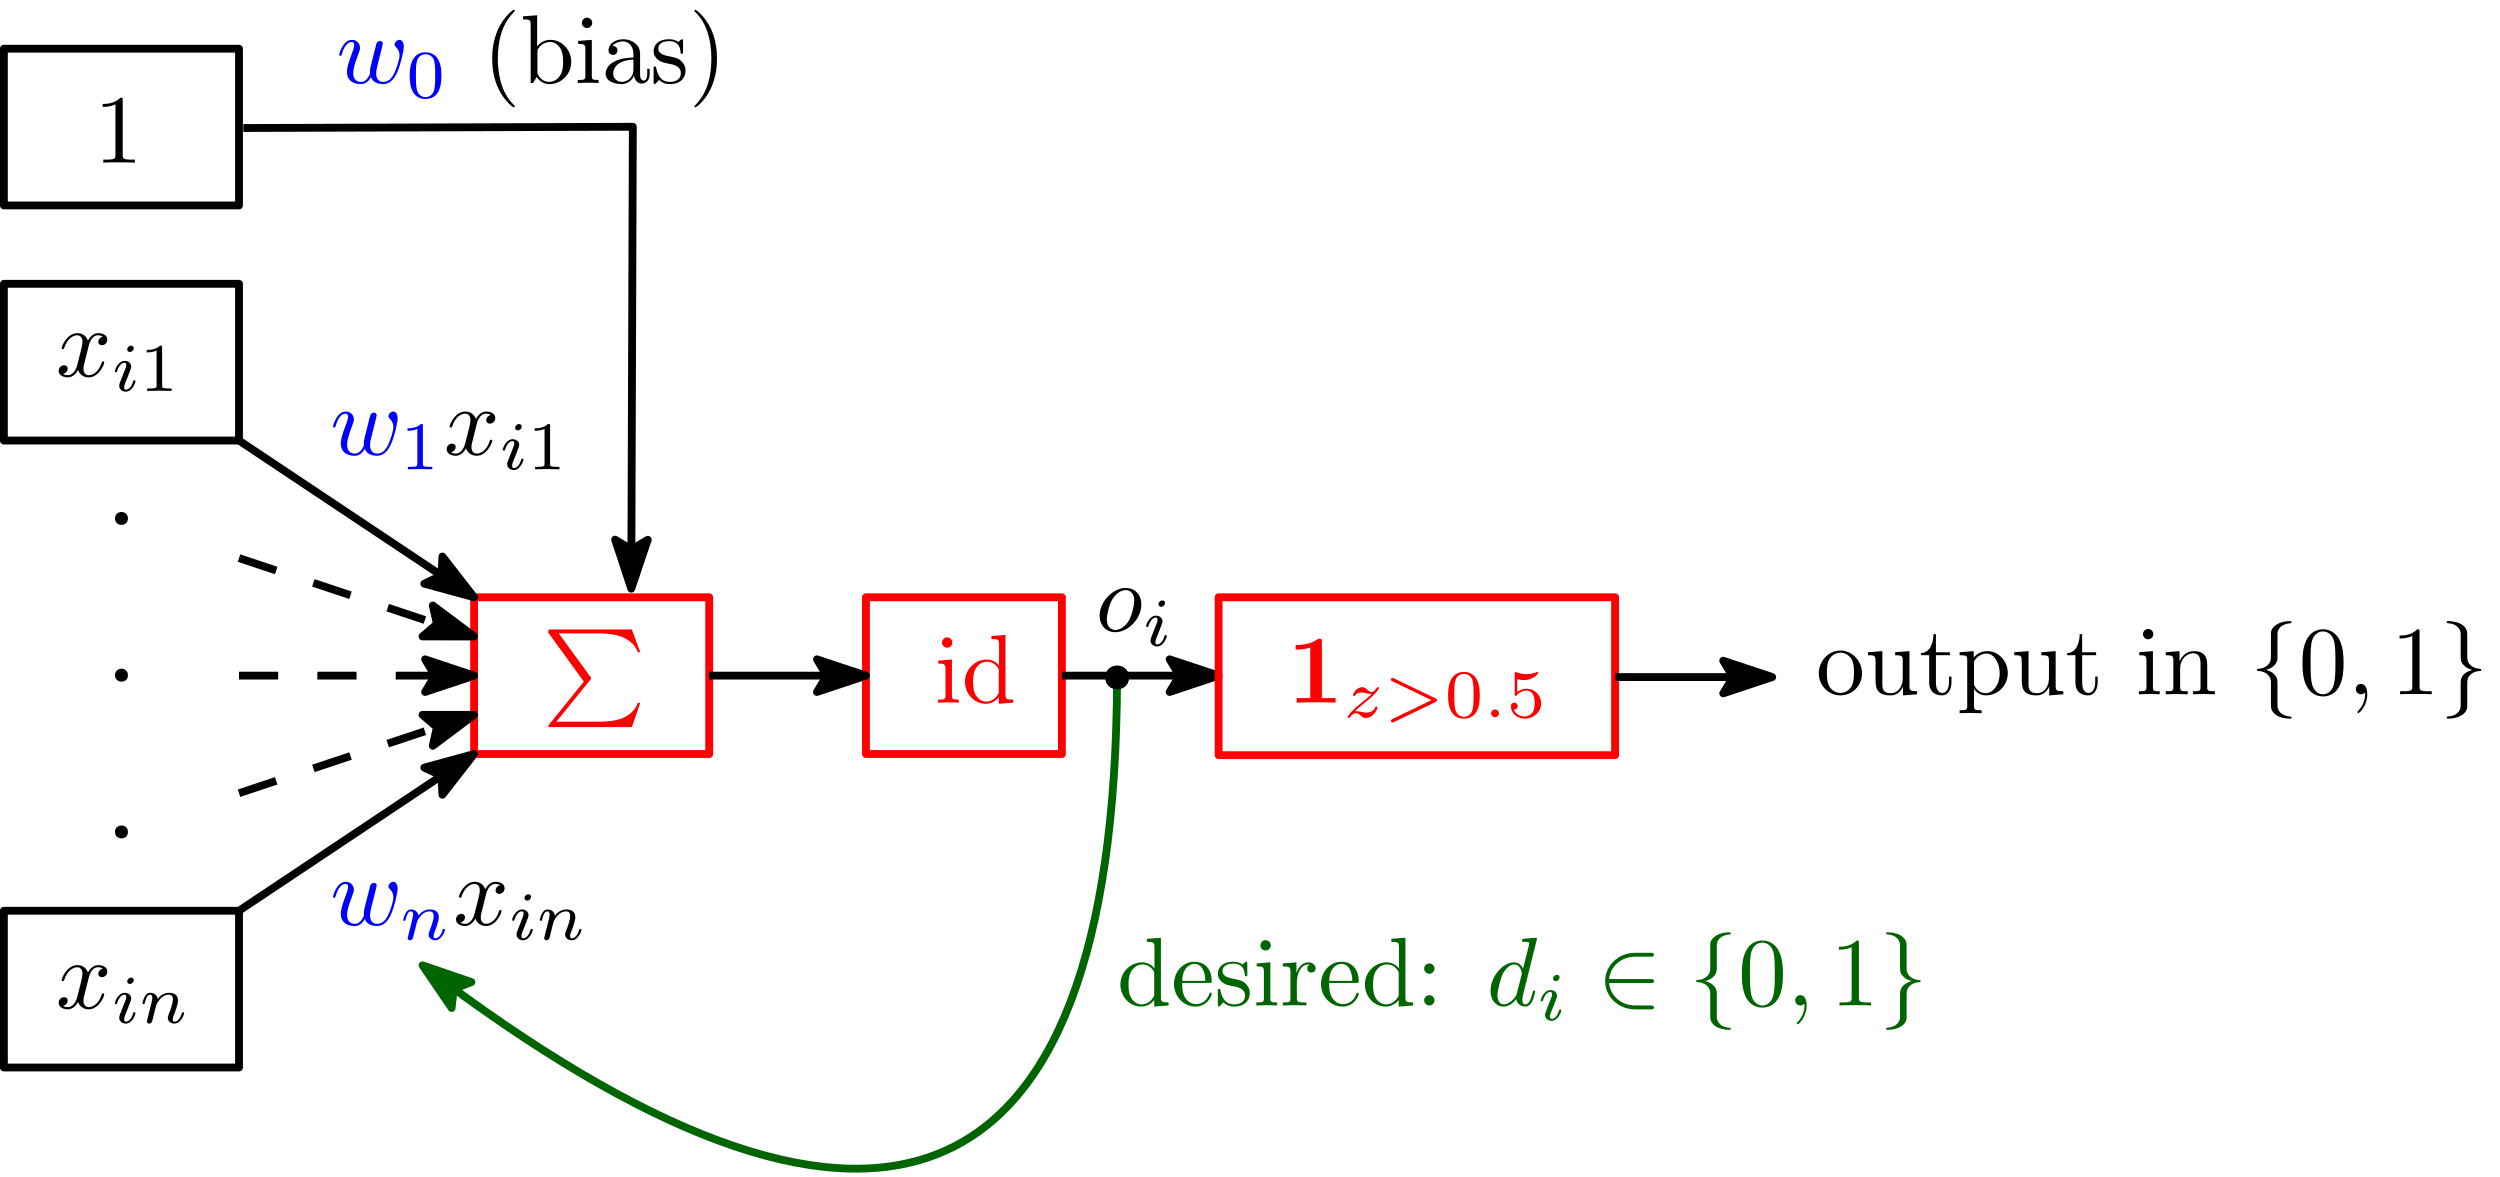 <?xml version="1.0" encoding="UTF-8"?>
<svg xmlns="http://www.w3.org/2000/svg" xmlns:xlink="http://www.w3.org/1999/xlink" width="601pt" height="283pt" viewBox="0 0 601 283" version="1.1">
<defs>
<g>
<symbol overflow="visible" id="glyph0-0">
<path style="stroke:none;" d=""/>
</symbol>
<symbol overflow="visible" id="glyph0-1">
<path style="stroke:none;" d="M 7.844 -7.094 C 7.984 -7.703 8.516 -9.859 10.156 -9.859 C 10.281 -9.859 10.844 -9.859 11.328 -9.547 C 10.672 -9.438 10.203 -8.844 10.203 -8.281 C 10.203 -7.906 10.469 -7.469 11.094 -7.469 C 11.609 -7.469 12.375 -7.891 12.375 -8.828 C 12.375 -10.047 10.984 -10.375 10.188 -10.375 C 8.828 -10.375 8 -9.125 7.719 -8.594 C 7.141 -10.141 5.859 -10.375 5.188 -10.375 C 2.75 -10.375 1.406 -7.344 1.406 -6.766 C 1.406 -6.531 1.641 -6.531 1.688 -6.531 C 1.875 -6.531 1.953 -6.578 2 -6.781 C 2.797 -9.266 4.344 -9.859 5.141 -9.859 C 5.578 -9.859 6.406 -9.641 6.406 -8.281 C 6.406 -7.562 6.016 -5.984 5.141 -2.703 C 4.766 -1.25 3.938 -0.266 2.906 -0.266 C 2.766 -0.266 2.234 -0.266 1.734 -0.562 C 2.328 -0.688 2.844 -1.172 2.844 -1.828 C 2.844 -2.469 2.328 -2.656 1.969 -2.656 C 1.266 -2.656 0.688 -2.047 0.688 -1.297 C 0.688 -0.219 1.859 0.266 2.891 0.266 C 4.438 0.266 5.281 -1.391 5.344 -1.531 C 5.625 -0.656 6.484 0.266 7.891 0.266 C 10.297 0.266 11.641 -2.766 11.641 -3.359 C 11.641 -3.594 11.422 -3.594 11.359 -3.594 C 11.141 -3.594 11.094 -3.5 11.047 -3.328 C 10.281 -0.828 8.688 -0.266 7.938 -0.266 C 7.016 -0.266 6.641 -1.016 6.641 -1.812 C 6.641 -2.328 6.781 -2.844 7.047 -3.875 Z M 7.844 -7.094 "/>
</symbol>
<symbol overflow="visible" id="glyph0-2">
<path style="stroke:none;" d="M 10.844 -7.953 C 10.953 -8.469 11.188 -9.344 11.188 -9.484 C 11.188 -9.906 10.859 -10.109 10.516 -10.109 C 10.234 -10.109 9.812 -9.922 9.641 -9.453 C 9.578 -9.297 8.469 -4.812 8.312 -4.203 C 8.141 -3.5 8.094 -3.078 8.094 -2.656 C 8.094 -2.391 8.094 -2.344 8.125 -2.234 C 7.578 -0.984 6.875 -0.266 5.969 -0.266 C 4.078 -0.266 4.078 -2 4.078 -2.391 C 4.078 -3.141 4.203 -4.062 5.297 -6.953 C 5.562 -7.656 5.703 -7.984 5.703 -8.453 C 5.703 -9.5 4.922 -10.375 3.781 -10.375 C 1.547 -10.375 0.688 -6.969 0.688 -6.766 C 0.688 -6.531 0.922 -6.531 0.969 -6.531 C 1.203 -6.531 1.219 -6.578 1.344 -6.953 C 1.969 -9.125 2.891 -9.859 3.703 -9.859 C 3.922 -9.859 4.297 -9.828 4.297 -9.078 C 4.297 -8.5 4.031 -7.844 3.875 -7.438 C 2.844 -4.672 2.562 -3.594 2.562 -2.703 C 2.562 -0.562 4.125 0.266 5.891 0.266 C 6.297 0.266 7.391 0.266 8.328 -1.391 C 8.938 0.125 10.562 0.266 11.266 0.266 C 13.031 0.266 14.062 -1.219 14.672 -2.625 C 15.469 -4.453 16.219 -7.609 16.219 -8.734 C 16.219 -10.016 15.578 -10.375 15.188 -10.375 C 14.594 -10.375 14.016 -9.766 14.016 -9.25 C 14.016 -8.938 14.156 -8.797 14.359 -8.609 C 14.625 -8.359 15.203 -7.75 15.203 -6.625 C 15.203 -5.812 14.531 -3.516 13.922 -2.328 C 13.312 -1.078 12.484 -0.266 11.328 -0.266 C 10.234 -0.266 9.594 -0.969 9.594 -2.297 C 9.594 -2.953 9.766 -3.688 9.859 -4.016 Z M 10.844 -7.953 "/>
</symbol>
<symbol overflow="visible" id="glyph0-3">
<path style="stroke:none;" d="M 11 -6.406 C 11 -8.844 9.359 -10.375 7.25 -10.375 C 4.109 -10.375 0.969 -7.047 0.969 -3.703 C 0.969 -1.391 2.531 0.266 4.719 0.266 C 7.844 0.266 11 -2.984 11 -6.406 Z M 4.734 -0.266 C 3.734 -0.266 2.703 -0.984 2.703 -2.812 C 2.703 -3.969 3.312 -6.5 4.062 -7.703 C 5.234 -9.5 6.578 -9.859 7.234 -9.859 C 8.594 -9.859 9.297 -8.734 9.297 -7.328 C 9.297 -6.406 8.828 -3.938 7.938 -2.422 C 7.109 -1.062 5.812 -0.266 4.734 -0.266 Z M 4.734 -0.266 "/>
</symbol>
<symbol overflow="visible" id="glyph1-0">
<path style="stroke:none;" d=""/>
</symbol>
<symbol overflow="visible" id="glyph1-1">
<path style="stroke:none;" d="M 5.328 -10.266 C 5.328 -10.531 5.125 -10.891 4.656 -10.891 C 4.219 -10.891 3.75 -10.453 3.75 -9.984 C 3.75 -9.703 3.953 -9.359 4.406 -9.359 C 4.875 -9.359 5.328 -9.812 5.328 -10.266 Z M 1.969 -1.922 C 1.906 -1.703 1.828 -1.516 1.828 -1.234 C 1.828 -0.453 2.484 0.172 3.391 0.172 C 5.031 0.172 5.75 -2.109 5.75 -2.344 C 5.75 -2.562 5.531 -2.562 5.484 -2.562 C 5.25 -2.562 5.234 -2.469 5.172 -2.281 C 4.797 -0.969 4.078 -0.297 3.438 -0.297 C 3.109 -0.297 3.016 -0.516 3.016 -0.875 C 3.016 -1.25 3.141 -1.562 3.281 -1.922 C 3.453 -2.359 3.625 -2.812 3.812 -3.234 C 3.953 -3.625 4.547 -5.125 4.609 -5.328 C 4.656 -5.484 4.719 -5.688 4.719 -5.844 C 4.719 -6.625 4.062 -7.234 3.156 -7.234 C 1.531 -7.234 0.766 -5.016 0.766 -4.734 C 0.766 -4.516 1 -4.516 1.047 -4.516 C 1.281 -4.516 1.297 -4.594 1.344 -4.781 C 1.781 -6.188 2.5 -6.781 3.109 -6.781 C 3.359 -6.781 3.516 -6.656 3.516 -6.203 C 3.516 -5.828 3.422 -5.578 3 -4.562 Z M 1.969 -1.922 "/>
</symbol>
<symbol overflow="visible" id="glyph1-2">
<path style="stroke:none;" d="M 2 -1.031 C 1.938 -0.828 1.844 -0.406 1.844 -0.359 C 1.844 0 2.141 0.172 2.391 0.172 C 2.688 0.172 2.953 -0.047 3.031 -0.203 C 3.125 -0.344 3.25 -0.875 3.328 -1.219 C 3.422 -1.531 3.594 -2.281 3.688 -2.688 C 3.797 -3.047 3.891 -3.422 3.969 -3.797 C 4.156 -4.469 4.188 -4.594 4.656 -5.266 C 5.125 -5.922 5.891 -6.781 7.125 -6.781 C 8.078 -6.781 8.094 -5.938 8.094 -5.625 C 8.094 -4.641 7.391 -2.828 7.125 -2.141 C 6.953 -1.672 6.875 -1.531 6.875 -1.25 C 6.875 -0.375 7.609 0.172 8.438 0.172 C 10.078 0.172 10.812 -2.109 10.812 -2.344 C 10.812 -2.562 10.594 -2.562 10.547 -2.562 C 10.312 -2.562 10.297 -2.469 10.234 -2.281 C 9.859 -0.969 9.141 -0.297 8.484 -0.297 C 8.141 -0.297 8.078 -0.531 8.078 -0.875 C 8.078 -1.25 8.156 -1.469 8.453 -2.203 C 8.656 -2.703 9.328 -4.453 9.328 -5.375 C 9.328 -6.969 8.062 -7.234 7.188 -7.234 C 5.828 -7.234 4.906 -6.406 4.422 -5.75 C 4.297 -6.875 3.328 -7.234 2.656 -7.234 C 1.953 -7.234 1.578 -6.734 1.359 -6.359 C 1 -5.75 0.766 -4.812 0.766 -4.734 C 0.766 -4.516 1 -4.516 1.047 -4.516 C 1.281 -4.516 1.297 -4.562 1.406 -5.016 C 1.656 -5.984 1.969 -6.781 2.609 -6.781 C 3.031 -6.781 3.156 -6.422 3.156 -5.984 C 3.156 -5.672 3 -5.062 2.891 -4.609 C 2.781 -4.172 2.609 -3.5 2.531 -3.141 Z M 2 -1.031 "/>
</symbol>
<symbol overflow="visible" id="glyph2-0">
<path style="stroke:none;" d=""/>
</symbol>
<symbol overflow="visible" id="glyph2-1">
<path style="stroke:none;" d="M 5.5 -10.438 C 5.5 -10.891 5.469 -10.906 5.016 -10.906 C 3.953 -9.875 2.469 -9.859 1.797 -9.859 L 1.797 -9.266 C 2.188 -9.266 3.266 -9.266 4.172 -9.719 L 4.172 -1.344 C 4.172 -0.797 4.172 -0.594 2.531 -0.594 L 1.906 -0.594 L 1.906 0 C 2.203 -0.016 4.219 -0.062 4.828 -0.062 C 5.344 -0.062 7.406 -0.016 7.766 0 L 7.766 -0.594 L 7.141 -0.594 C 5.5 -0.594 5.5 -0.797 5.5 -1.344 Z M 5.5 -10.438 "/>
</symbol>
<symbol overflow="visible" id="glyph3-0">
<path style="stroke:none;" d=""/>
</symbol>
<symbol overflow="visible" id="glyph3-1">
<path style="stroke:none;" d="M 9.875 12.531 L 1.547 22.828 C 1.359 23.062 1.344 23.109 1.344 23.203 C 1.344 23.469 1.547 23.469 1.969 23.469 L 21.422 23.469 L 23.438 17.625 L 22.859 17.625 C 22.266 19.391 20.703 20.812 18.703 21.5 C 18.328 21.609 16.703 22.172 13.266 22.172 L 3.281 22.172 L 11.422 12.109 C 11.594 11.906 11.641 11.828 11.641 11.734 C 11.641 11.641 11.609 11.609 11.469 11.406 L 3.844 0.938 L 13.141 0.938 C 15.812 0.938 21.219 1.109 22.859 5.484 L 23.438 5.484 L 21.422 0 L 1.969 0 C 1.344 0 1.312 0.031 1.312 0.75 Z M 9.875 12.531 "/>
</symbol>
<symbol overflow="visible" id="glyph4-0">
<path style="stroke:none;" d=""/>
</symbol>
<symbol overflow="visible" id="glyph4-1">
<path style="stroke:none;" d="M 5.5 -10.438 C 5.5 -10.891 5.469 -10.906 5.016 -10.906 C 3.953 -9.875 2.469 -9.859 1.797 -9.859 L 1.797 -9.266 C 2.188 -9.266 3.266 -9.266 4.172 -9.719 L 4.172 -1.344 C 4.172 -0.797 4.172 -0.594 2.531 -0.594 L 1.906 -0.594 L 1.906 0 C 2.203 -0.016 4.219 -0.062 4.828 -0.062 C 5.344 -0.062 7.406 -0.016 7.766 0 L 7.766 -0.594 L 7.141 -0.594 C 5.5 -0.594 5.5 -0.797 5.5 -1.344 Z M 5.5 -10.438 "/>
</symbol>
<symbol overflow="visible" id="glyph5-0">
<path style="stroke:none;" d=""/>
</symbol>
<symbol overflow="visible" id="glyph5-1">
<path style="stroke:none;" d="M 7.844 -7.094 C 7.984 -7.703 8.516 -9.859 10.156 -9.859 C 10.281 -9.859 10.844 -9.859 11.328 -9.547 C 10.672 -9.438 10.203 -8.844 10.203 -8.281 C 10.203 -7.906 10.469 -7.469 11.094 -7.469 C 11.609 -7.469 12.375 -7.891 12.375 -8.828 C 12.375 -10.047 10.984 -10.375 10.188 -10.375 C 8.828 -10.375 8 -9.125 7.719 -8.594 C 7.141 -10.141 5.859 -10.375 5.188 -10.375 C 2.75 -10.375 1.406 -7.344 1.406 -6.766 C 1.406 -6.531 1.641 -6.531 1.688 -6.531 C 1.875 -6.531 1.953 -6.578 2 -6.781 C 2.797 -9.266 4.344 -9.859 5.141 -9.859 C 5.578 -9.859 6.406 -9.641 6.406 -8.281 C 6.406 -7.562 6.016 -5.984 5.141 -2.703 C 4.766 -1.25 3.938 -0.266 2.906 -0.266 C 2.766 -0.266 2.234 -0.266 1.734 -0.562 C 2.328 -0.688 2.844 -1.172 2.844 -1.828 C 2.844 -2.469 2.328 -2.656 1.969 -2.656 C 1.266 -2.656 0.688 -2.047 0.688 -1.297 C 0.688 -0.219 1.859 0.266 2.891 0.266 C 4.438 0.266 5.281 -1.391 5.344 -1.531 C 5.625 -0.656 6.484 0.266 7.891 0.266 C 10.297 0.266 11.641 -2.766 11.641 -3.359 C 11.641 -3.594 11.422 -3.594 11.359 -3.594 C 11.141 -3.594 11.094 -3.5 11.047 -3.328 C 10.281 -0.828 8.688 -0.266 7.938 -0.266 C 7.016 -0.266 6.641 -1.016 6.641 -1.812 C 6.641 -2.328 6.781 -2.844 7.047 -3.875 Z M 7.844 -7.094 "/>
</symbol>
<symbol overflow="visible" id="glyph6-0">
<path style="stroke:none;" d=""/>
</symbol>
<symbol overflow="visible" id="glyph6-1">
<path style="stroke:none;" d="M 5.328 -10.266 C 5.328 -10.531 5.125 -10.891 4.656 -10.891 C 4.219 -10.891 3.75 -10.453 3.75 -9.984 C 3.75 -9.703 3.953 -9.359 4.406 -9.359 C 4.875 -9.359 5.328 -9.812 5.328 -10.266 Z M 1.969 -1.922 C 1.906 -1.703 1.828 -1.516 1.828 -1.234 C 1.828 -0.453 2.484 0.172 3.391 0.172 C 5.031 0.172 5.75 -2.109 5.75 -2.344 C 5.75 -2.562 5.531 -2.562 5.484 -2.562 C 5.25 -2.562 5.234 -2.469 5.172 -2.281 C 4.797 -0.969 4.078 -0.297 3.438 -0.297 C 3.109 -0.297 3.016 -0.516 3.016 -0.875 C 3.016 -1.25 3.141 -1.562 3.281 -1.922 C 3.453 -2.359 3.625 -2.812 3.812 -3.234 C 3.953 -3.625 4.547 -5.125 4.609 -5.328 C 4.656 -5.484 4.719 -5.688 4.719 -5.844 C 4.719 -6.625 4.062 -7.234 3.156 -7.234 C 1.531 -7.234 0.766 -5.016 0.766 -4.734 C 0.766 -4.516 1 -4.516 1.047 -4.516 C 1.281 -4.516 1.297 -4.594 1.344 -4.781 C 1.781 -6.188 2.5 -6.781 3.109 -6.781 C 3.359 -6.781 3.516 -6.656 3.516 -6.203 C 3.516 -5.828 3.422 -5.578 3 -4.562 Z M 1.969 -1.922 "/>
</symbol>
<symbol overflow="visible" id="glyph7-0">
<path style="stroke:none;" d=""/>
</symbol>
<symbol overflow="visible" id="glyph7-1">
<path style="stroke:none;" d="M 5.5 -10.438 C 5.5 -10.891 5.469 -10.906 5.016 -10.906 C 3.953 -9.875 2.469 -9.859 1.797 -9.859 L 1.797 -9.266 C 2.188 -9.266 3.266 -9.266 4.172 -9.719 L 4.172 -1.344 C 4.172 -0.797 4.172 -0.594 2.531 -0.594 L 1.906 -0.594 L 1.906 0 C 2.203 -0.016 4.219 -0.062 4.828 -0.062 C 5.344 -0.062 7.406 -0.016 7.766 0 L 7.766 -0.594 L 7.141 -0.594 C 5.5 -0.594 5.5 -0.797 5.5 -1.344 Z M 5.5 -10.438 "/>
</symbol>
<symbol overflow="visible" id="glyph8-0">
<path style="stroke:none;" d=""/>
</symbol>
<symbol overflow="visible" id="glyph8-1">
<path style="stroke:none;" d="M 2 -1.031 C 1.938 -0.828 1.844 -0.406 1.844 -0.359 C 1.844 0 2.141 0.172 2.391 0.172 C 2.688 0.172 2.953 -0.047 3.031 -0.203 C 3.125 -0.344 3.25 -0.875 3.328 -1.219 C 3.422 -1.531 3.594 -2.281 3.688 -2.688 C 3.797 -3.047 3.891 -3.422 3.969 -3.797 C 4.156 -4.469 4.188 -4.594 4.656 -5.266 C 5.125 -5.922 5.891 -6.781 7.125 -6.781 C 8.078 -6.781 8.094 -5.938 8.094 -5.625 C 8.094 -4.641 7.391 -2.828 7.125 -2.141 C 6.953 -1.672 6.875 -1.531 6.875 -1.25 C 6.875 -0.375 7.609 0.172 8.438 0.172 C 10.078 0.172 10.812 -2.109 10.812 -2.344 C 10.812 -2.562 10.594 -2.562 10.547 -2.562 C 10.312 -2.562 10.297 -2.469 10.234 -2.281 C 9.859 -0.969 9.141 -0.297 8.484 -0.297 C 8.141 -0.297 8.078 -0.531 8.078 -0.875 C 8.078 -1.25 8.156 -1.469 8.453 -2.203 C 8.656 -2.703 9.328 -4.453 9.328 -5.375 C 9.328 -6.969 8.062 -7.234 7.188 -7.234 C 5.828 -7.234 4.906 -6.406 4.422 -5.75 C 4.297 -6.875 3.328 -7.234 2.656 -7.234 C 1.953 -7.234 1.578 -6.734 1.359 -6.359 C 1 -5.75 0.766 -4.812 0.766 -4.734 C 0.766 -4.516 1 -4.516 1.047 -4.516 C 1.281 -4.516 1.297 -4.562 1.406 -5.016 C 1.656 -5.984 1.969 -6.781 2.609 -6.781 C 3.031 -6.781 3.156 -6.422 3.156 -5.984 C 3.156 -5.672 3 -5.062 2.891 -4.609 C 2.781 -4.172 2.609 -3.5 2.531 -3.141 Z M 2 -1.031 "/>
</symbol>
<symbol overflow="visible" id="glyph9-0">
<path style="stroke:none;" d=""/>
</symbol>
<symbol overflow="visible" id="glyph9-1">
<path style="stroke:none;" d="M 7.844 -7.094 C 7.984 -7.703 8.516 -9.859 10.156 -9.859 C 10.281 -9.859 10.844 -9.859 11.328 -9.547 C 10.672 -9.438 10.203 -8.844 10.203 -8.281 C 10.203 -7.906 10.469 -7.469 11.094 -7.469 C 11.609 -7.469 12.375 -7.891 12.375 -8.828 C 12.375 -10.047 10.984 -10.375 10.188 -10.375 C 8.828 -10.375 8 -9.125 7.719 -8.594 C 7.141 -10.141 5.859 -10.375 5.188 -10.375 C 2.75 -10.375 1.406 -7.344 1.406 -6.766 C 1.406 -6.531 1.641 -6.531 1.688 -6.531 C 1.875 -6.531 1.953 -6.578 2 -6.781 C 2.797 -9.266 4.344 -9.859 5.141 -9.859 C 5.578 -9.859 6.406 -9.641 6.406 -8.281 C 6.406 -7.562 6.016 -5.984 5.141 -2.703 C 4.766 -1.25 3.938 -0.266 2.906 -0.266 C 2.766 -0.266 2.234 -0.266 1.734 -0.562 C 2.328 -0.688 2.844 -1.172 2.844 -1.828 C 2.844 -2.469 2.328 -2.656 1.969 -2.656 C 1.266 -2.656 0.688 -2.047 0.688 -1.297 C 0.688 -0.219 1.859 0.266 2.891 0.266 C 4.438 0.266 5.281 -1.391 5.344 -1.531 C 5.625 -0.656 6.484 0.266 7.891 0.266 C 10.297 0.266 11.641 -2.766 11.641 -3.359 C 11.641 -3.594 11.422 -3.594 11.359 -3.594 C 11.141 -3.594 11.094 -3.5 11.047 -3.328 C 10.281 -0.828 8.688 -0.266 7.938 -0.266 C 7.016 -0.266 6.641 -1.016 6.641 -1.812 C 6.641 -2.328 6.781 -2.844 7.047 -3.875 Z M 7.844 -7.094 "/>
</symbol>
<symbol overflow="visible" id="glyph10-0">
<path style="stroke:none;" d=""/>
</symbol>
<symbol overflow="visible" id="glyph10-1">
<path style="stroke:none;" d="M 5.328 -10.266 C 5.328 -10.531 5.125 -10.891 4.656 -10.891 C 4.219 -10.891 3.75 -10.453 3.75 -9.984 C 3.75 -9.703 3.953 -9.359 4.406 -9.359 C 4.875 -9.359 5.328 -9.812 5.328 -10.266 Z M 1.969 -1.922 C 1.906 -1.703 1.828 -1.516 1.828 -1.234 C 1.828 -0.453 2.484 0.172 3.391 0.172 C 5.031 0.172 5.75 -2.109 5.75 -2.344 C 5.75 -2.562 5.531 -2.562 5.484 -2.562 C 5.25 -2.562 5.234 -2.469 5.172 -2.281 C 4.797 -0.969 4.078 -0.297 3.438 -0.297 C 3.109 -0.297 3.016 -0.516 3.016 -0.875 C 3.016 -1.25 3.141 -1.562 3.281 -1.922 C 3.453 -2.359 3.625 -2.812 3.812 -3.234 C 3.953 -3.625 4.547 -5.125 4.609 -5.328 C 4.656 -5.484 4.719 -5.688 4.719 -5.844 C 4.719 -6.625 4.062 -7.234 3.156 -7.234 C 1.531 -7.234 0.766 -5.016 0.766 -4.734 C 0.766 -4.516 1 -4.516 1.047 -4.516 C 1.281 -4.516 1.297 -4.594 1.344 -4.781 C 1.781 -6.188 2.5 -6.781 3.109 -6.781 C 3.359 -6.781 3.516 -6.656 3.516 -6.203 C 3.516 -5.828 3.422 -5.578 3 -4.562 Z M 1.969 -1.922 "/>
</symbol>
<symbol overflow="visible" id="glyph10-2">
<path style="stroke:none;" d="M 2 -1.031 C 1.938 -0.828 1.844 -0.406 1.844 -0.359 C 1.844 0 2.141 0.172 2.391 0.172 C 2.688 0.172 2.953 -0.047 3.031 -0.203 C 3.125 -0.344 3.25 -0.875 3.328 -1.219 C 3.422 -1.531 3.594 -2.281 3.688 -2.688 C 3.797 -3.047 3.891 -3.422 3.969 -3.797 C 4.156 -4.469 4.188 -4.594 4.656 -5.266 C 5.125 -5.922 5.891 -6.781 7.125 -6.781 C 8.078 -6.781 8.094 -5.938 8.094 -5.625 C 8.094 -4.641 7.391 -2.828 7.125 -2.141 C 6.953 -1.672 6.875 -1.531 6.875 -1.25 C 6.875 -0.375 7.609 0.172 8.438 0.172 C 10.078 0.172 10.812 -2.109 10.812 -2.344 C 10.812 -2.562 10.594 -2.562 10.547 -2.562 C 10.312 -2.562 10.297 -2.469 10.234 -2.281 C 9.859 -0.969 9.141 -0.297 8.484 -0.297 C 8.141 -0.297 8.078 -0.531 8.078 -0.875 C 8.078 -1.25 8.156 -1.469 8.453 -2.203 C 8.656 -2.703 9.328 -4.453 9.328 -5.375 C 9.328 -6.969 8.062 -7.234 7.188 -7.234 C 5.828 -7.234 4.906 -6.406 4.422 -5.75 C 4.297 -6.875 3.328 -7.234 2.656 -7.234 C 1.953 -7.234 1.578 -6.734 1.359 -6.359 C 1 -5.75 0.766 -4.812 0.766 -4.734 C 0.766 -4.516 1 -4.516 1.047 -4.516 C 1.281 -4.516 1.297 -4.562 1.406 -5.016 C 1.656 -5.984 1.969 -6.781 2.609 -6.781 C 3.031 -6.781 3.156 -6.422 3.156 -5.984 C 3.156 -5.672 3 -5.062 2.891 -4.609 C 2.781 -4.172 2.609 -3.5 2.531 -3.141 Z M 2 -1.031 "/>
</symbol>
<symbol overflow="visible" id="glyph11-0">
<path style="stroke:none;" d=""/>
</symbol>
<symbol overflow="visible" id="glyph11-1">
<path style="stroke:none;" d="M 4.156 -10.375 L 0.875 -10.109 L 0.875 -9.391 C 2.391 -9.391 2.609 -9.25 2.609 -8.094 L 2.609 -1.781 C 2.609 -0.734 2.344 -0.734 0.781 -0.734 L 0.781 0 C 1.531 -0.031 2.797 -0.078 3.359 -0.078 C 4.172 -0.078 5 -0.031 5.797 0 L 5.797 -0.734 C 4.25 -0.734 4.156 -0.844 4.156 -1.766 Z M 4.25 -14.453 C 4.25 -15.203 3.656 -15.703 3 -15.703 C 2.281 -15.703 1.766 -15.062 1.766 -14.453 C 1.766 -13.828 2.281 -13.219 3 -13.219 C 3.656 -13.219 4.25 -13.703 4.25 -14.453 Z M 4.25 -14.453 "/>
</symbol>
<symbol overflow="visible" id="glyph11-2">
<path style="stroke:none;" d="M 8.922 -1.297 L 8.922 0.266 L 12.375 0 L 12.375 -0.734 C 10.719 -0.734 10.531 -0.891 10.531 -2.047 L 10.531 -16.281 L 7.156 -16.031 L 7.156 -15.297 C 8.797 -15.297 8.984 -15.141 8.984 -13.984 L 8.984 -8.922 C 8.312 -9.766 7.297 -10.375 6.031 -10.375 C 3.266 -10.375 0.797 -8.078 0.797 -5.047 C 0.797 -2.062 3.094 0.266 5.766 0.266 C 7.281 0.266 8.328 -0.547 8.922 -1.297 Z M 8.922 -7.578 L 8.922 -2.766 C 8.922 -2.344 8.922 -2.297 8.656 -1.906 C 7.953 -0.781 6.906 -0.266 5.891 -0.266 C 4.828 -0.266 3.984 -0.875 3.422 -1.766 C 2.812 -2.719 2.75 -4.062 2.75 -5.016 C 2.75 -5.891 2.797 -7.297 3.469 -8.359 C 3.969 -9.078 4.859 -9.859 6.125 -9.859 C 6.953 -9.859 7.938 -9.5 8.656 -8.453 C 8.922 -8.047 8.922 -8 8.922 -7.578 Z M 8.922 -7.578 "/>
</symbol>
<symbol overflow="visible" id="glyph12-0">
<path style="stroke:none;" d=""/>
</symbol>
<symbol overflow="visible" id="glyph12-1">
<path style="stroke:none;" d="M 8.312 -14.625 C 8.312 -15.141 8.312 -15.375 7.703 -15.375 C 7.438 -15.375 7.391 -15.375 7.188 -15.203 C 5.375 -13.875 2.953 -13.875 2.469 -13.875 L 2 -13.875 L 2 -12.766 L 2.469 -12.766 C 2.844 -12.766 4.125 -12.797 5.516 -13.234 L 5.516 -1.109 L 2.25 -1.109 L 2.25 0 C 3.281 -0.078 5.766 -0.078 6.922 -0.078 C 8.078 -0.078 10.562 -0.078 11.594 0 L 11.594 -1.109 L 8.312 -1.109 Z M 8.312 -14.625 "/>
</symbol>
<symbol overflow="visible" id="glyph13-0">
<path style="stroke:none;" d=""/>
</symbol>
<symbol overflow="visible" id="glyph13-1">
<path style="stroke:none;" d="M 2.766 -1.438 C 3.188 -1.875 3.484 -2.188 4.875 -3.297 C 5.219 -3.578 6.453 -4.562 6.938 -5.031 C 7.938 -6.016 8.562 -6.844 8.562 -7.047 C 8.562 -7.234 8.344 -7.234 8.281 -7.234 C 8.125 -7.234 8.078 -7.203 8 -7.078 C 7.484 -6.328 7.141 -6.078 6.75 -6.078 C 6.547 -6.078 6.312 -6.094 5.812 -6.562 C 5.25 -7.125 4.891 -7.234 4.516 -7.234 C 3.203 -7.234 2.312 -5.812 2.312 -5.328 C 2.312 -5.172 2.484 -5.125 2.594 -5.125 C 2.797 -5.125 2.828 -5.172 2.891 -5.359 C 3.141 -5.922 4.062 -5.969 4.312 -5.969 C 4.703 -5.969 5.125 -5.859 5.359 -5.812 C 6.25 -5.609 6.375 -5.609 6.781 -5.609 C 6.359 -5.172 6.062 -4.875 4.5 -3.625 C 3.219 -2.609 2.781 -2.203 2.469 -1.875 C 1.484 -0.906 1 -0.188 1 -0.031 C 1 0.172 1.219 0.172 1.281 0.172 C 1.438 0.172 1.484 0.125 1.562 0 C 2 -0.625 2.516 -1 3.078 -1 C 3.266 -1 3.516 -0.984 3.953 -0.578 C 4.469 -0.078 4.797 0.172 5.328 0.172 C 7.078 0.172 8.172 -1.828 8.172 -2.375 C 8.172 -2.578 8 -2.594 7.906 -2.594 C 7.703 -2.594 7.672 -2.516 7.609 -2.328 C 7.297 -1.516 6.328 -1.109 5.516 -1.109 C 5.141 -1.109 4.734 -1.203 4.312 -1.297 C 3.562 -1.469 3.438 -1.469 3.141 -1.469 C 3.109 -1.469 2.859 -1.469 2.766 -1.438 Z M 2.766 -1.438 "/>
</symbol>
<symbol overflow="visible" id="glyph13-2">
<path style="stroke:none;" d="M 12.516 -3.672 C 12.703 -3.781 12.875 -3.891 12.875 -4.109 C 12.875 -4.375 12.688 -4.453 12.531 -4.531 L 2.516 -9.359 C 2.281 -9.469 2.219 -9.469 2.188 -9.469 C 1.953 -9.469 1.781 -9.297 1.781 -9.062 C 1.781 -8.812 1.969 -8.719 2.125 -8.656 L 11.547 -4.125 L 2.141 0.406 C 1.938 0.516 1.781 0.625 1.781 0.844 C 1.781 1.062 1.953 1.25 2.188 1.25 C 2.203 1.25 2.281 1.25 2.484 1.156 Z M 12.516 -3.672 "/>
</symbol>
<symbol overflow="visible" id="glyph14-0">
<path style="stroke:none;" d=""/>
</symbol>
<symbol overflow="visible" id="glyph14-1">
<path style="stroke:none;" d="M 8.469 -5.234 C 8.469 -7.047 8.266 -8.344 7.5 -9.484 C 7 -10.25 5.984 -10.906 4.656 -10.906 C 0.859 -10.906 0.859 -6.422 0.859 -5.234 C 0.859 -4.062 0.859 0.328 4.656 0.328 C 8.469 0.328 8.469 -4.062 8.469 -5.234 Z M 4.656 -0.125 C 3.906 -0.125 2.906 -0.578 2.578 -1.922 C 2.344 -2.891 2.344 -4.234 2.344 -5.453 C 2.344 -6.656 2.344 -7.906 2.594 -8.797 C 2.938 -10.094 3.984 -10.438 4.656 -10.438 C 5.547 -10.438 6.406 -9.906 6.703 -8.953 C 6.969 -8.062 6.984 -6.875 6.984 -5.453 C 6.984 -4.234 6.984 -3.016 6.766 -1.984 C 6.438 -0.5 5.328 -0.125 4.656 -0.125 Z M 4.656 -0.125 "/>
</symbol>
<symbol overflow="visible" id="glyph15-0">
<path style="stroke:none;" d=""/>
</symbol>
<symbol overflow="visible" id="glyph15-1">
<path style="stroke:none;" d="M 3.734 -0.938 C 3.734 -1.531 3.234 -1.891 2.797 -1.891 C 2.25 -1.891 1.844 -1.438 1.844 -0.953 C 1.844 -0.359 2.328 0 2.781 0 C 3.312 0 3.734 -0.438 3.734 -0.938 Z M 3.734 -0.938 "/>
</symbol>
<symbol overflow="visible" id="glyph16-0">
<path style="stroke:none;" d=""/>
</symbol>
<symbol overflow="visible" id="glyph16-1">
<path style="stroke:none;" d="M 2.547 -9.156 C 3.391 -8.953 3.875 -8.953 4.141 -8.953 C 6.312 -8.953 7.594 -10.422 7.594 -10.672 C 7.594 -10.859 7.469 -10.906 7.391 -10.906 C 7.359 -10.906 7.328 -10.906 7.266 -10.859 C 6.859 -10.703 6 -10.375 4.781 -10.375 C 4.312 -10.375 3.453 -10.406 2.375 -10.828 C 2.219 -10.906 2.188 -10.906 2.172 -10.906 C 1.953 -10.906 1.953 -10.719 1.953 -10.453 L 1.953 -5.609 C 1.953 -5.344 1.953 -5.141 2.219 -5.141 C 2.359 -5.141 2.375 -5.172 2.547 -5.375 C 3.25 -6.266 4.25 -6.406 4.828 -6.406 C 5.812 -6.406 6.25 -5.609 6.344 -5.484 C 6.641 -4.938 6.734 -4.312 6.734 -3.359 C 6.734 -2.875 6.734 -1.906 6.234 -1.188 C 5.828 -0.594 5.125 -0.203 4.312 -0.203 C 3.25 -0.203 2.156 -0.781 1.734 -1.875 C 2.359 -1.828 2.672 -2.234 2.672 -2.672 C 2.672 -3.391 2.062 -3.516 1.859 -3.516 C 1.828 -3.516 1.031 -3.516 1.031 -2.625 C 1.031 -1.156 2.375 0.328 4.359 0.328 C 6.453 0.328 8.297 -1.234 8.297 -3.297 C 8.297 -5.156 6.875 -6.859 4.844 -6.859 C 4.125 -6.859 3.266 -6.688 2.547 -6.062 Z M 2.547 -9.156 "/>
</symbol>
<symbol overflow="visible" id="glyph17-0">
<path style="stroke:none;" d=""/>
</symbol>
<symbol overflow="visible" id="glyph17-1">
<path style="stroke:none;" d="M 6.906 -15.016 C 6.906 -15.578 6.906 -15.625 6.359 -15.625 C 4.906 -14.125 2.844 -14.125 2.094 -14.125 L 2.094 -13.406 C 2.562 -13.406 3.938 -13.406 5.156 -14.016 L 5.156 -1.859 C 5.156 -1.016 5.094 -0.734 2.984 -0.734 L 2.234 -0.734 L 2.234 0 C 3.047 -0.078 5.094 -0.078 6.031 -0.078 C 6.969 -0.078 9.016 -0.078 9.828 0 L 9.828 -0.734 L 9.078 -0.734 C 6.969 -0.734 6.906 -0.984 6.906 -1.859 Z M 6.906 -15.016 "/>
</symbol>
<symbol overflow="visible" id="glyph18-0">
<path style="stroke:none;" d=""/>
</symbol>
<symbol overflow="visible" id="glyph18-1">
<path style="stroke:none;" d="M 8.922 -1.297 L 8.922 0.266 L 12.375 0 L 12.375 -0.734 C 10.719 -0.734 10.531 -0.891 10.531 -2.047 L 10.531 -16.281 L 7.156 -16.031 L 7.156 -15.297 C 8.797 -15.297 8.984 -15.141 8.984 -13.984 L 8.984 -8.922 C 8.312 -9.766 7.297 -10.375 6.031 -10.375 C 3.266 -10.375 0.797 -8.078 0.797 -5.047 C 0.797 -2.062 3.094 0.266 5.766 0.266 C 7.281 0.266 8.328 -0.547 8.922 -1.297 Z M 8.922 -7.578 L 8.922 -2.766 C 8.922 -2.344 8.922 -2.297 8.656 -1.906 C 7.953 -0.781 6.906 -0.266 5.891 -0.266 C 4.828 -0.266 3.984 -0.875 3.422 -1.766 C 2.812 -2.719 2.75 -4.062 2.75 -5.016 C 2.75 -5.891 2.797 -7.297 3.469 -8.359 C 3.969 -9.078 4.859 -9.859 6.125 -9.859 C 6.953 -9.859 7.938 -9.5 8.656 -8.453 C 8.922 -8.047 8.922 -8 8.922 -7.578 Z M 8.922 -7.578 "/>
</symbol>
<symbol overflow="visible" id="glyph18-2">
<path style="stroke:none;" d="M 2.625 -5.922 C 2.766 -9.406 4.734 -10 5.531 -10 C 7.953 -10 8.188 -6.828 8.188 -5.922 Z M 2.609 -5.422 L 9.156 -5.422 C 9.672 -5.422 9.734 -5.422 9.734 -5.922 C 9.734 -8.234 8.469 -10.516 5.531 -10.516 C 2.812 -10.516 0.656 -8.094 0.656 -5.156 C 0.656 -2.016 3.125 0.266 5.812 0.266 C 8.688 0.266 9.734 -2.344 9.734 -2.797 C 9.734 -3.031 9.547 -3.078 9.438 -3.078 C 9.219 -3.078 9.172 -2.938 9.125 -2.75 C 8.312 -0.328 6.203 -0.328 5.969 -0.328 C 4.781 -0.328 3.844 -1.031 3.312 -1.906 C 2.609 -3.031 2.609 -4.578 2.609 -5.422 Z M 2.609 -5.422 "/>
</symbol>
<symbol overflow="visible" id="glyph18-3">
<path style="stroke:none;" d="M 4.875 -4.547 C 5.391 -4.453 7.328 -4.078 7.328 -2.391 C 7.328 -1.203 6.5 -0.266 4.672 -0.266 C 2.703 -0.266 1.859 -1.594 1.406 -3.594 C 1.344 -3.891 1.312 -3.984 1.078 -3.984 C 0.781 -3.984 0.781 -3.828 0.781 -3.406 L 0.781 -0.312 C 0.781 0.094 0.781 0.266 1.031 0.266 C 1.156 0.266 1.172 0.234 1.625 -0.219 C 1.672 -0.266 1.672 -0.312 2.094 -0.75 C 3.125 0.234 4.172 0.266 4.672 0.266 C 7.375 0.266 8.453 -1.312 8.453 -3 C 8.453 -4.25 7.75 -4.953 7.469 -5.234 C 6.688 -5.984 5.766 -6.172 4.781 -6.359 C 3.469 -6.625 1.906 -6.922 1.906 -8.281 C 1.906 -9.109 2.516 -10.062 4.531 -10.062 C 7.109 -10.062 7.234 -7.953 7.281 -7.234 C 7.297 -7.016 7.516 -7.016 7.562 -7.016 C 7.859 -7.016 7.859 -7.141 7.859 -7.578 L 7.859 -9.953 C 7.859 -10.344 7.859 -10.516 7.609 -10.516 C 7.484 -10.516 7.438 -10.516 7.141 -10.234 C 7.062 -10.141 6.828 -9.922 6.734 -9.859 C 5.844 -10.516 4.875 -10.516 4.531 -10.516 C 1.672 -10.516 0.781 -8.938 0.781 -7.625 C 0.781 -6.812 1.156 -6.156 1.781 -5.625 C 2.531 -5.016 3.188 -4.875 4.875 -4.547 Z M 4.875 -4.547 "/>
</symbol>
<symbol overflow="visible" id="glyph18-4">
<path style="stroke:none;" d="M 4.156 -10.375 L 0.875 -10.109 L 0.875 -9.391 C 2.391 -9.391 2.609 -9.25 2.609 -8.094 L 2.609 -1.781 C 2.609 -0.734 2.344 -0.734 0.781 -0.734 L 0.781 0 C 1.531 -0.031 2.797 -0.078 3.359 -0.078 C 4.172 -0.078 5 -0.031 5.797 0 L 5.797 -0.734 C 4.25 -0.734 4.156 -0.844 4.156 -1.766 Z M 4.25 -14.453 C 4.25 -15.203 3.656 -15.703 3 -15.703 C 2.281 -15.703 1.766 -15.062 1.766 -14.453 C 1.766 -13.828 2.281 -13.219 3 -13.219 C 3.656 -13.219 4.25 -13.703 4.25 -14.453 Z M 4.25 -14.453 "/>
</symbol>
<symbol overflow="visible" id="glyph18-5">
<path style="stroke:none;" d="M 3.922 -7.797 L 3.922 -10.375 L 0.656 -10.109 L 0.656 -9.391 C 2.297 -9.391 2.484 -9.219 2.484 -8.078 L 2.484 -1.781 C 2.484 -0.734 2.234 -0.734 0.656 -0.734 L 0.656 0 C 1.578 -0.031 2.672 -0.078 3.328 -0.078 C 4.266 -0.078 5.375 -0.078 6.312 0 L 6.312 -0.734 L 5.812 -0.734 C 4.078 -0.734 4.031 -0.984 4.031 -1.828 L 4.031 -5.438 C 4.031 -7.766 5.016 -9.859 6.812 -9.859 C 6.969 -9.859 7.016 -9.859 7.062 -9.828 C 7 -9.812 6.531 -9.531 6.531 -8.922 C 6.531 -8.266 7.016 -7.906 7.531 -7.906 C 7.953 -7.906 8.547 -8.188 8.547 -8.938 C 8.547 -9.688 7.812 -10.375 6.812 -10.375 C 5.094 -10.375 4.25 -8.797 3.922 -7.797 Z M 3.922 -7.797 "/>
</symbol>
<symbol overflow="visible" id="glyph18-6">
<path style="stroke:none;" d="M 4.5 -8.875 C 4.5 -9.547 3.938 -10.109 3.266 -10.109 C 2.578 -10.109 2.016 -9.547 2.016 -8.875 C 2.016 -8.188 2.578 -7.625 3.266 -7.625 C 3.938 -7.625 4.5 -8.188 4.5 -8.875 Z M 4.5 -1.25 C 4.5 -1.922 3.938 -2.484 3.266 -2.484 C 2.578 -2.484 2.016 -1.922 2.016 -1.25 C 2.016 -0.562 2.578 0 3.266 0 C 3.938 0 4.5 -0.562 4.5 -1.25 Z M 4.5 -1.25 "/>
</symbol>
<symbol overflow="visible" id="glyph18-7">
<path style="stroke:none;" d="M 11.047 -5.016 C 11.047 -8.031 8.703 -10.516 5.859 -10.516 C 2.938 -10.516 0.656 -7.953 0.656 -5.016 C 0.656 -2 3.094 0.266 5.844 0.266 C 8.688 0.266 11.047 -2.047 11.047 -5.016 Z M 5.859 -0.328 C 4.859 -0.328 3.828 -0.828 3.188 -1.906 C 2.609 -2.938 2.609 -4.359 2.609 -5.203 C 2.609 -6.125 2.609 -7.391 3.172 -8.422 C 3.797 -9.5 4.906 -10 5.844 -10 C 6.875 -10 7.891 -9.484 8.5 -8.469 C 9.109 -7.469 9.109 -6.109 9.109 -5.203 C 9.109 -4.359 9.109 -3.094 8.594 -2.062 C 8.078 -1.016 7.047 -0.328 5.859 -0.328 Z M 5.859 -0.328 "/>
</symbol>
<symbol overflow="visible" id="glyph18-8">
<path style="stroke:none;" d="M 9.172 -1.859 L 9.172 0.266 L 12.562 0 L 12.562 -0.734 C 10.906 -0.734 10.719 -0.891 10.719 -2.047 L 10.719 -10.375 L 7.281 -10.109 L 7.281 -9.391 C 8.922 -9.391 9.109 -9.219 9.109 -8.078 L 9.109 -3.891 C 9.109 -1.859 7.984 -0.266 6.266 -0.266 C 4.297 -0.266 4.203 -1.359 4.203 -2.578 L 4.203 -10.375 L 0.75 -10.109 L 0.75 -9.391 C 2.578 -9.391 2.578 -9.312 2.578 -7.234 L 2.578 -3.703 C 2.578 -1.875 2.578 0.266 6.156 0.266 C 7.469 0.266 8.5 -0.406 9.172 -1.859 Z M 9.172 -1.859 "/>
</symbol>
<symbol overflow="visible" id="glyph18-9">
<path style="stroke:none;" d="M 4.062 -9.391 L 7.422 -9.391 L 7.422 -10.109 L 4.062 -10.109 L 4.062 -14.438 L 3.469 -14.438 C 3.453 -12.516 2.75 -10 0.453 -9.906 L 0.453 -9.391 L 2.438 -9.391 L 2.438 -2.906 C 2.438 -0.031 4.625 0.266 5.469 0.266 C 7.141 0.266 7.797 -1.406 7.797 -2.906 L 7.797 -4.25 L 7.203 -4.25 L 7.203 -2.953 C 7.203 -1.219 6.5 -0.328 5.625 -0.328 C 4.062 -0.328 4.062 -2.469 4.062 -2.859 Z M 4.062 -9.391 "/>
</symbol>
<symbol overflow="visible" id="glyph18-10">
<path style="stroke:none;" d="M 4.031 -8.828 L 4.031 -10.375 L 0.656 -10.109 L 0.656 -9.391 C 2.328 -9.391 2.484 -9.25 2.484 -8.219 L 2.484 2.766 C 2.484 3.828 2.234 3.828 0.656 3.828 L 0.656 4.547 C 1.453 4.531 2.672 4.484 3.281 4.484 C 3.922 4.484 5.109 4.531 5.938 4.547 L 5.938 3.828 C 4.359 3.828 4.109 3.828 4.109 2.766 L 4.109 -1.391 C 4.219 -1.016 5.203 0.266 7 0.266 C 9.781 0.266 12.234 -2.047 12.234 -5.062 C 12.234 -8.047 9.953 -10.375 7.328 -10.375 C 5.484 -10.375 4.5 -9.344 4.031 -8.828 Z M 4.109 -2.672 L 4.109 -7.906 C 4.781 -9.109 5.938 -9.781 7.141 -9.781 C 8.844 -9.781 10.281 -7.719 10.281 -5.062 C 10.281 -2.234 8.641 -0.266 6.906 -0.266 C 5.969 -0.266 5.062 -0.734 4.438 -1.688 C 4.109 -2.188 4.109 -2.203 4.109 -2.672 Z M 4.109 -2.672 "/>
</symbol>
<symbol overflow="visible" id="glyph18-11">
<path style="stroke:none;" d="M 2.578 -8.078 L 2.578 -1.781 C 2.578 -0.734 2.328 -0.734 0.75 -0.734 L 0.75 0 C 1.578 -0.031 2.766 -0.078 3.406 -0.078 C 4.016 -0.078 5.234 -0.031 6.031 0 L 6.031 -0.734 C 4.453 -0.734 4.203 -0.734 4.203 -1.781 L 4.203 -6.109 C 4.203 -8.547 5.859 -9.859 7.375 -9.859 C 8.844 -9.859 9.109 -8.594 9.109 -7.25 L 9.109 -1.781 C 9.109 -0.734 8.844 -0.734 7.281 -0.734 L 7.281 0 C 8.094 -0.031 9.297 -0.078 9.922 -0.078 C 10.531 -0.078 11.766 -0.031 12.562 0 L 12.562 -0.734 C 11.328 -0.734 10.75 -0.734 10.719 -1.438 L 10.719 -5.922 C 10.719 -7.938 10.719 -8.656 10 -9.5 C 9.672 -9.906 8.891 -10.375 7.531 -10.375 C 5.812 -10.375 4.719 -9.359 4.062 -7.906 L 4.062 -10.375 L 0.75 -10.109 L 0.75 -9.391 C 2.391 -9.391 2.578 -9.219 2.578 -8.078 Z M 2.578 -8.078 "/>
</symbol>
<symbol overflow="visible" id="glyph19-0">
<path style="stroke:none;" d=""/>
</symbol>
<symbol overflow="visible" id="glyph19-1">
<path style="stroke:none;" d="M 12.109 -16.031 C 12.109 -16.047 12.109 -16.281 11.812 -16.281 C 11.453 -16.281 9.219 -16.078 8.828 -16.031 C 8.641 -16 8.5 -15.891 8.5 -15.578 C 8.5 -15.297 8.703 -15.297 9.062 -15.297 C 10.188 -15.297 10.234 -15.141 10.234 -14.906 L 10.156 -14.438 L 8.75 -8.875 C 8.328 -9.734 7.656 -10.375 6.594 -10.375 C 3.844 -10.375 0.938 -6.922 0.938 -3.5 C 0.938 -1.297 2.234 0.266 4.062 0.266 C 4.531 0.266 5.703 0.172 7.109 -1.5 C 7.297 -0.516 8.125 0.266 9.25 0.266 C 10.062 0.266 10.609 -0.281 10.984 -1.031 C 11.375 -1.875 11.688 -3.312 11.688 -3.359 C 11.688 -3.594 11.469 -3.594 11.406 -3.594 C 11.172 -3.594 11.141 -3.5 11.078 -3.172 C 10.672 -1.641 10.25 -0.266 9.297 -0.266 C 8.656 -0.266 8.594 -0.875 8.594 -1.344 C 8.594 -1.906 8.641 -2.062 8.734 -2.469 Z M 7.234 -2.797 C 7.109 -2.375 7.109 -2.328 6.766 -1.922 C 5.719 -0.641 4.766 -0.266 4.109 -0.266 C 2.938 -0.266 2.609 -1.547 2.609 -2.469 C 2.609 -3.641 3.359 -6.531 3.891 -7.609 C 4.625 -8.984 5.672 -9.859 6.625 -9.859 C 8.141 -9.859 8.469 -7.938 8.469 -7.797 C 8.469 -7.656 8.422 -7.516 8.406 -7.391 Z M 7.234 -2.797 "/>
</symbol>
<symbol overflow="visible" id="glyph20-0">
<path style="stroke:none;" d=""/>
</symbol>
<symbol overflow="visible" id="glyph20-1">
<path style="stroke:none;" d="M 5.328 -10.266 C 5.328 -10.531 5.125 -10.891 4.656 -10.891 C 4.219 -10.891 3.75 -10.453 3.75 -9.984 C 3.75 -9.703 3.953 -9.359 4.406 -9.359 C 4.875 -9.359 5.328 -9.812 5.328 -10.266 Z M 1.969 -1.922 C 1.906 -1.703 1.828 -1.516 1.828 -1.234 C 1.828 -0.453 2.484 0.172 3.391 0.172 C 5.031 0.172 5.75 -2.109 5.75 -2.344 C 5.75 -2.562 5.531 -2.562 5.484 -2.562 C 5.25 -2.562 5.234 -2.469 5.172 -2.281 C 4.797 -0.969 4.078 -0.297 3.438 -0.297 C 3.109 -0.297 3.016 -0.516 3.016 -0.875 C 3.016 -1.25 3.141 -1.562 3.281 -1.922 C 3.453 -2.359 3.625 -2.812 3.812 -3.234 C 3.953 -3.625 4.547 -5.125 4.609 -5.328 C 4.656 -5.484 4.719 -5.688 4.719 -5.844 C 4.719 -6.625 4.062 -7.234 3.156 -7.234 C 1.531 -7.234 0.766 -5.016 0.766 -4.734 C 0.766 -4.516 1 -4.516 1.047 -4.516 C 1.281 -4.516 1.297 -4.594 1.344 -4.781 C 1.781 -6.188 2.5 -6.781 3.109 -6.781 C 3.359 -6.781 3.516 -6.656 3.516 -6.203 C 3.516 -5.828 3.422 -5.578 3 -4.562 Z M 1.969 -1.922 "/>
</symbol>
<symbol overflow="visible" id="glyph21-0">
<path style="stroke:none;" d=""/>
</symbol>
<symbol overflow="visible" id="glyph21-1">
<path style="stroke:none;" d="M 12.859 -5.391 C 13.266 -5.391 13.688 -5.391 13.688 -5.859 C 13.688 -6.344 13.266 -6.344 12.859 -6.344 L 2.906 -6.344 C 3.188 -9.484 5.891 -11.734 9.203 -11.734 L 12.859 -11.734 C 13.266 -11.734 13.688 -11.734 13.688 -12.203 C 13.688 -12.672 13.266 -12.672 12.859 -12.672 L 9.156 -12.672 C 5.141 -12.672 1.953 -9.625 1.953 -5.859 C 1.953 -2.109 5.141 0.938 9.156 0.938 L 12.859 0.938 C 13.266 0.938 13.688 0.938 13.688 0.469 C 13.688 0 13.266 0 12.859 0 L 9.203 0 C 5.891 0 3.188 -2.25 2.906 -5.391 Z M 12.859 -5.391 "/>
</symbol>
<symbol overflow="visible" id="glyph21-2">
<path style="stroke:none;" d="M 6.641 -14.484 C 6.641 -15.422 7.25 -16.922 9.812 -17.078 C 9.922 -17.109 10.016 -17.203 10.016 -17.344 C 10.016 -17.594 9.828 -17.594 9.578 -17.594 C 7.234 -17.594 5.094 -16.406 5.062 -14.672 L 5.062 -9.312 C 5.062 -8.406 5.062 -7.656 4.125 -6.875 C 3.312 -6.203 2.422 -6.156 1.906 -6.125 C 1.781 -6.109 1.688 -6.016 1.688 -5.859 C 1.688 -5.625 1.828 -5.625 2.062 -5.609 C 3.609 -5.516 4.734 -4.672 5 -3.516 C 5.062 -3.266 5.062 -3.219 5.062 -2.375 L 5.062 2.281 C 5.062 3.266 5.062 4.016 6.203 4.906 C 7.109 5.609 8.656 5.859 9.578 5.859 C 9.828 5.859 10.016 5.859 10.016 5.609 C 10.016 5.375 9.875 5.375 9.641 5.344 C 8.172 5.25 7.016 4.5 6.719 3.312 C 6.641 3.094 6.641 3.047 6.641 2.203 L 6.641 -2.719 C 6.641 -3.797 6.453 -4.203 5.703 -4.953 C 5.203 -5.438 4.531 -5.672 3.875 -5.859 C 5.797 -6.406 6.641 -7.484 6.641 -8.844 Z M 6.641 -14.484 "/>
</symbol>
<symbol overflow="visible" id="glyph22-0">
<path style="stroke:none;" d=""/>
</symbol>
<symbol overflow="visible" id="glyph22-1">
<path style="stroke:none;" d="M 10.797 -7.516 C 10.797 -9.391 10.672 -11.266 9.859 -13 C 8.781 -15.25 6.859 -15.625 5.859 -15.625 C 4.453 -15.625 2.75 -15.016 1.781 -12.844 C 1.031 -11.219 0.922 -9.391 0.922 -7.516 C 0.922 -5.75 1.016 -3.641 1.969 -1.859 C 2.984 0.047 4.688 0.516 5.844 0.516 C 7.109 0.516 8.891 0.031 9.922 -2.203 C 10.672 -3.828 10.797 -5.656 10.797 -7.516 Z M 5.844 0 C 4.922 0 3.547 -0.594 3.125 -2.844 C 2.859 -4.25 2.859 -6.406 2.859 -7.797 C 2.859 -9.297 2.859 -10.844 3.047 -12.109 C 3.5 -14.906 5.25 -15.109 5.844 -15.109 C 6.625 -15.109 8.172 -14.688 8.609 -12.375 C 8.844 -11.047 8.844 -9.266 8.844 -7.797 C 8.844 -6.031 8.844 -4.438 8.594 -2.938 C 8.234 -0.703 6.906 0 5.844 0 Z M 5.844 0 "/>
</symbol>
<symbol overflow="visible" id="glyph23-0">
<path style="stroke:none;" d=""/>
</symbol>
<symbol overflow="visible" id="glyph23-1">
<path style="stroke:none;" d="M 4.766 -0.031 C 4.766 -1.578 4.172 -2.484 3.266 -2.484 C 2.484 -2.484 2.016 -1.906 2.016 -1.25 C 2.016 -0.609 2.484 0 3.266 0 C 3.547 0 3.844 -0.094 4.078 -0.312 C 4.156 -0.359 4.172 -0.375 4.203 -0.375 C 4.219 -0.375 4.25 -0.359 4.25 -0.031 C 4.25 1.719 3.422 3.125 2.656 3.891 C 2.391 4.156 2.391 4.203 2.391 4.266 C 2.391 4.438 2.516 4.531 2.625 4.531 C 2.891 4.531 4.766 2.719 4.766 -0.031 Z M 4.766 -0.031 "/>
</symbol>
<symbol overflow="visible" id="glyph24-0">
<path style="stroke:none;" d=""/>
</symbol>
<symbol overflow="visible" id="glyph24-1">
<path style="stroke:none;" d="M 6.906 -15.016 C 6.906 -15.578 6.906 -15.625 6.359 -15.625 C 4.906 -14.125 2.844 -14.125 2.094 -14.125 L 2.094 -13.406 C 2.562 -13.406 3.938 -13.406 5.156 -14.016 L 5.156 -1.859 C 5.156 -1.016 5.094 -0.734 2.984 -0.734 L 2.234 -0.734 L 2.234 0 C 3.047 -0.078 5.094 -0.078 6.031 -0.078 C 6.969 -0.078 9.016 -0.078 9.828 0 L 9.828 -0.734 L 9.078 -0.734 C 6.969 -0.734 6.906 -0.984 6.906 -1.859 Z M 6.906 -15.016 "/>
</symbol>
<symbol overflow="visible" id="glyph25-0">
<path style="stroke:none;" d=""/>
</symbol>
<symbol overflow="visible" id="glyph25-1">
<path style="stroke:none;" d="M 5.062 2.75 C 5.062 3.688 4.453 5.188 1.906 5.344 C 1.781 5.375 1.688 5.469 1.688 5.609 C 1.688 5.859 1.953 5.859 2.156 5.859 C 4.438 5.859 6.625 4.719 6.641 2.938 L 6.641 -2.422 C 6.641 -3.328 6.641 -4.078 7.578 -4.859 C 8.406 -5.531 9.297 -5.578 9.812 -5.609 C 9.922 -5.625 10.016 -5.719 10.016 -5.859 C 10.016 -6.109 9.875 -6.109 9.641 -6.125 C 8.094 -6.219 6.969 -7.062 6.719 -8.219 C 6.641 -8.469 6.641 -8.516 6.641 -9.359 L 6.641 -14.016 C 6.641 -15 6.641 -15.75 5.516 -16.641 C 4.578 -17.359 2.953 -17.594 2.156 -17.594 C 1.953 -17.594 1.688 -17.594 1.688 -17.344 C 1.688 -17.109 1.828 -17.109 2.062 -17.078 C 3.547 -16.984 4.688 -16.234 5 -15.047 C 5.062 -14.828 5.062 -14.781 5.062 -13.938 L 5.062 -9.016 C 5.062 -7.938 5.25 -7.531 6.016 -6.781 C 6.5 -6.297 7.188 -6.062 7.844 -5.859 C 5.922 -5.328 5.062 -4.25 5.062 -2.891 Z M 5.062 2.75 "/>
</symbol>
<symbol overflow="visible" id="glyph26-0">
<path style="stroke:none;" d=""/>
</symbol>
<symbol overflow="visible" id="glyph26-1">
<path style="stroke:none;" d="M 10.844 -7.953 C 10.953 -8.469 11.188 -9.344 11.188 -9.484 C 11.188 -9.906 10.859 -10.109 10.516 -10.109 C 10.234 -10.109 9.812 -9.922 9.641 -9.453 C 9.578 -9.297 8.469 -4.812 8.312 -4.203 C 8.141 -3.5 8.094 -3.078 8.094 -2.656 C 8.094 -2.391 8.094 -2.344 8.125 -2.234 C 7.578 -0.984 6.875 -0.266 5.969 -0.266 C 4.078 -0.266 4.078 -2 4.078 -2.391 C 4.078 -3.141 4.203 -4.062 5.297 -6.953 C 5.562 -7.656 5.703 -7.984 5.703 -8.453 C 5.703 -9.5 4.922 -10.375 3.781 -10.375 C 1.547 -10.375 0.688 -6.969 0.688 -6.766 C 0.688 -6.531 0.922 -6.531 0.969 -6.531 C 1.203 -6.531 1.219 -6.578 1.344 -6.953 C 1.969 -9.125 2.891 -9.859 3.703 -9.859 C 3.922 -9.859 4.297 -9.828 4.297 -9.078 C 4.297 -8.5 4.031 -7.844 3.875 -7.438 C 2.844 -4.672 2.562 -3.594 2.562 -2.703 C 2.562 -0.562 4.125 0.266 5.891 0.266 C 6.297 0.266 7.391 0.266 8.328 -1.391 C 8.938 0.125 10.562 0.266 11.266 0.266 C 13.031 0.266 14.062 -1.219 14.672 -2.625 C 15.469 -4.453 16.219 -7.609 16.219 -8.734 C 16.219 -10.016 15.578 -10.375 15.188 -10.375 C 14.594 -10.375 14.016 -9.766 14.016 -9.25 C 14.016 -8.938 14.156 -8.797 14.359 -8.609 C 14.625 -8.359 15.203 -7.75 15.203 -6.625 C 15.203 -5.812 14.531 -3.516 13.922 -2.328 C 13.312 -1.078 12.484 -0.266 11.328 -0.266 C 10.234 -0.266 9.594 -0.969 9.594 -2.297 C 9.594 -2.953 9.766 -3.688 9.859 -4.016 Z M 10.844 -7.953 "/>
</symbol>
<symbol overflow="visible" id="glyph27-0">
<path style="stroke:none;" d=""/>
</symbol>
<symbol overflow="visible" id="glyph27-1">
<path style="stroke:none;" d="M 8.469 -5.234 C 8.469 -7.047 8.266 -8.344 7.5 -9.484 C 7 -10.25 5.984 -10.906 4.656 -10.906 C 0.859 -10.906 0.859 -6.422 0.859 -5.234 C 0.859 -4.062 0.859 0.328 4.656 0.328 C 8.469 0.328 8.469 -4.062 8.469 -5.234 Z M 4.656 -0.125 C 3.906 -0.125 2.906 -0.578 2.578 -1.922 C 2.344 -2.891 2.344 -4.234 2.344 -5.453 C 2.344 -6.656 2.344 -7.906 2.594 -8.797 C 2.938 -10.094 3.984 -10.438 4.656 -10.438 C 5.547 -10.438 6.406 -9.906 6.703 -8.953 C 6.969 -8.062 6.984 -6.875 6.984 -5.453 C 6.984 -4.234 6.984 -3.016 6.766 -1.984 C 6.438 -0.5 5.328 -0.125 4.656 -0.125 Z M 4.656 -0.125 "/>
</symbol>
<symbol overflow="visible" id="glyph28-0">
<path style="stroke:none;" d=""/>
</symbol>
<symbol overflow="visible" id="glyph28-1">
<path style="stroke:none;" d="M 7.766 5.625 C 7.766 5.562 7.766 5.516 7.375 5.109 C 4.438 2.156 3.688 -2.281 3.688 -5.859 C 3.688 -9.953 4.578 -14.031 7.469 -16.969 C 7.766 -17.25 7.766 -17.297 7.766 -17.359 C 7.766 -17.531 7.672 -17.594 7.531 -17.594 C 7.297 -17.594 5.188 -16 3.797 -13.031 C 2.609 -10.438 2.328 -7.844 2.328 -5.859 C 2.328 -4.031 2.578 -1.203 3.875 1.453 C 5.281 4.344 7.297 5.859 7.531 5.859 C 7.672 5.859 7.766 5.797 7.766 5.625 Z M 7.766 5.625 "/>
</symbol>
<symbol overflow="visible" id="glyph28-2">
<path style="stroke:none;" d="M 4.031 -8.844 L 4.031 -16.281 L 0.656 -16.031 L 0.656 -15.297 C 2.297 -15.297 2.484 -15.141 2.484 -13.984 L 2.484 0 L 3.078 0 C 3.094 -0.031 3.281 -0.359 3.922 -1.453 C 4.266 -0.922 5.25 0.266 7 0.266 C 9.781 0.266 12.234 -2.047 12.234 -5.062 C 12.234 -8.047 9.922 -10.375 7.25 -10.375 C 5.422 -10.375 4.406 -9.266 4.031 -8.844 Z M 4.109 -2.672 L 4.109 -7.516 C 4.109 -7.953 4.109 -7.984 4.359 -8.359 C 5.281 -9.672 6.578 -9.859 7.141 -9.859 C 8.188 -9.859 9.031 -9.25 9.594 -8.359 C 10.203 -7.391 10.281 -6.062 10.281 -5.094 C 10.281 -4.219 10.234 -2.812 9.547 -1.766 C 9.062 -1.031 8.172 -0.266 6.906 -0.266 C 5.844 -0.266 5 -0.828 4.438 -1.688 C 4.109 -2.188 4.109 -2.25 4.109 -2.672 Z M 4.109 -2.672 "/>
</symbol>
<symbol overflow="visible" id="glyph28-3">
<path style="stroke:none;" d="M 4.156 -10.375 L 0.875 -10.109 L 0.875 -9.391 C 2.391 -9.391 2.609 -9.25 2.609 -8.094 L 2.609 -1.781 C 2.609 -0.734 2.344 -0.734 0.781 -0.734 L 0.781 0 C 1.531 -0.031 2.797 -0.078 3.359 -0.078 C 4.172 -0.078 5 -0.031 5.797 0 L 5.797 -0.734 C 4.25 -0.734 4.156 -0.844 4.156 -1.766 Z M 4.25 -14.453 C 4.25 -15.203 3.656 -15.703 3 -15.703 C 2.281 -15.703 1.766 -15.062 1.766 -14.453 C 1.766 -13.828 2.281 -13.219 3 -13.219 C 3.656 -13.219 4.25 -13.703 4.25 -14.453 Z M 4.25 -14.453 "/>
</symbol>
<symbol overflow="visible" id="glyph28-4">
<path style="stroke:none;" d="M 7.812 -1.781 C 7.906 -0.844 8.547 0.141 9.641 0.141 C 10.141 0.141 11.562 -0.188 11.562 -2.094 L 11.562 -3.406 L 10.984 -3.406 L 10.984 -2.094 C 10.984 -0.734 10.391 -0.594 10.141 -0.594 C 9.359 -0.594 9.266 -1.641 9.266 -1.766 L 9.266 -6.453 C 9.266 -7.438 9.266 -8.359 8.422 -9.219 C 7.516 -10.141 6.344 -10.516 5.203 -10.516 C 3.281 -10.516 1.672 -9.406 1.672 -7.859 C 1.672 -7.156 2.141 -6.766 2.75 -6.766 C 3.406 -6.766 3.828 -7.234 3.828 -7.844 C 3.828 -8.125 3.703 -8.891 2.625 -8.922 C 3.266 -9.734 4.406 -10 5.156 -10 C 6.312 -10 7.656 -9.078 7.656 -7 L 7.656 -6.125 C 6.453 -6.062 4.812 -5.984 3.328 -5.281 C 1.578 -4.484 0.984 -3.266 0.984 -2.234 C 0.984 -0.328 3.266 0.266 4.734 0.266 C 6.297 0.266 7.375 -0.688 7.812 -1.781 Z M 7.656 -5.625 L 7.656 -3.281 C 7.656 -1.062 5.969 -0.266 4.906 -0.266 C 3.75 -0.266 2.797 -1.078 2.797 -2.25 C 2.797 -3.547 3.781 -5.484 7.656 -5.625 Z M 7.656 -5.625 "/>
</symbol>
<symbol overflow="visible" id="glyph28-5">
<path style="stroke:none;" d="M 4.875 -4.547 C 5.391 -4.453 7.328 -4.078 7.328 -2.391 C 7.328 -1.203 6.5 -0.266 4.672 -0.266 C 2.703 -0.266 1.859 -1.594 1.406 -3.594 C 1.344 -3.891 1.312 -3.984 1.078 -3.984 C 0.781 -3.984 0.781 -3.828 0.781 -3.406 L 0.781 -0.312 C 0.781 0.094 0.781 0.266 1.031 0.266 C 1.156 0.266 1.172 0.234 1.625 -0.219 C 1.672 -0.266 1.672 -0.312 2.094 -0.75 C 3.125 0.234 4.172 0.266 4.672 0.266 C 7.375 0.266 8.453 -1.312 8.453 -3 C 8.453 -4.25 7.75 -4.953 7.469 -5.234 C 6.688 -5.984 5.766 -6.172 4.781 -6.359 C 3.469 -6.625 1.906 -6.922 1.906 -8.281 C 1.906 -9.109 2.516 -10.062 4.531 -10.062 C 7.109 -10.062 7.234 -7.953 7.281 -7.234 C 7.297 -7.016 7.516 -7.016 7.562 -7.016 C 7.859 -7.016 7.859 -7.141 7.859 -7.578 L 7.859 -9.953 C 7.859 -10.344 7.859 -10.516 7.609 -10.516 C 7.484 -10.516 7.438 -10.516 7.141 -10.234 C 7.062 -10.141 6.828 -9.922 6.734 -9.859 C 5.844 -10.516 4.875 -10.516 4.531 -10.516 C 1.672 -10.516 0.781 -8.938 0.781 -7.625 C 0.781 -6.812 1.156 -6.156 1.781 -5.625 C 2.531 -5.016 3.188 -4.875 4.875 -4.547 Z M 4.875 -4.547 "/>
</symbol>
<symbol overflow="visible" id="glyph28-6">
<path style="stroke:none;" d="M 6.781 -5.859 C 6.781 -7.703 6.531 -10.531 5.234 -13.188 C 3.828 -16.078 1.812 -17.594 1.578 -17.594 C 1.438 -17.594 1.344 -17.5 1.344 -17.359 C 1.344 -17.297 1.344 -17.25 1.781 -16.828 C 4.078 -14.5 5.422 -10.766 5.422 -5.859 C 5.422 -1.859 4.547 2.281 1.641 5.234 C 1.344 5.516 1.344 5.562 1.344 5.625 C 1.344 5.766 1.438 5.859 1.578 5.859 C 1.812 5.859 3.922 4.266 5.297 1.297 C 6.5 -1.297 6.781 -3.891 6.781 -5.859 Z M 6.781 -5.859 "/>
</symbol>
<symbol overflow="visible" id="glyph29-0">
<path style="stroke:none;" d=""/>
</symbol>
<symbol overflow="visible" id="glyph29-1">
<path style="stroke:none;" d="M 6.641 -14.484 C 6.641 -15.422 7.25 -16.922 9.812 -17.078 C 9.922 -17.109 10.016 -17.203 10.016 -17.344 C 10.016 -17.594 9.828 -17.594 9.578 -17.594 C 7.234 -17.594 5.094 -16.406 5.062 -14.672 L 5.062 -9.312 C 5.062 -8.406 5.062 -7.656 4.125 -6.875 C 3.312 -6.203 2.422 -6.156 1.906 -6.125 C 1.781 -6.109 1.688 -6.016 1.688 -5.859 C 1.688 -5.625 1.828 -5.625 2.062 -5.609 C 3.609 -5.516 4.734 -4.672 5 -3.516 C 5.062 -3.266 5.062 -3.219 5.062 -2.375 L 5.062 2.281 C 5.062 3.266 5.062 4.016 6.203 4.906 C 7.109 5.609 8.656 5.859 9.578 5.859 C 9.828 5.859 10.016 5.859 10.016 5.609 C 10.016 5.375 9.875 5.375 9.641 5.344 C 8.172 5.25 7.016 4.5 6.719 3.312 C 6.641 3.094 6.641 3.047 6.641 2.203 L 6.641 -2.719 C 6.641 -3.797 6.453 -4.203 5.703 -4.953 C 5.203 -5.438 4.531 -5.672 3.875 -5.859 C 5.797 -6.406 6.641 -7.484 6.641 -8.844 Z M 6.641 -14.484 "/>
</symbol>
<symbol overflow="visible" id="glyph30-0">
<path style="stroke:none;" d=""/>
</symbol>
<symbol overflow="visible" id="glyph30-1">
<path style="stroke:none;" d="M 10.797 -7.516 C 10.797 -9.391 10.672 -11.266 9.859 -13 C 8.781 -15.25 6.859 -15.625 5.859 -15.625 C 4.453 -15.625 2.75 -15.016 1.781 -12.844 C 1.031 -11.219 0.922 -9.391 0.922 -7.516 C 0.922 -5.75 1.016 -3.641 1.969 -1.859 C 2.984 0.047 4.688 0.516 5.844 0.516 C 7.109 0.516 8.891 0.031 9.922 -2.203 C 10.672 -3.828 10.797 -5.656 10.797 -7.516 Z M 5.844 0 C 4.922 0 3.547 -0.594 3.125 -2.844 C 2.859 -4.25 2.859 -6.406 2.859 -7.797 C 2.859 -9.297 2.859 -10.844 3.047 -12.109 C 3.5 -14.906 5.25 -15.109 5.844 -15.109 C 6.625 -15.109 8.172 -14.688 8.609 -12.375 C 8.844 -11.047 8.844 -9.266 8.844 -7.797 C 8.844 -6.031 8.844 -4.438 8.594 -2.938 C 8.234 -0.703 6.906 0 5.844 0 Z M 5.844 0 "/>
</symbol>
<symbol overflow="visible" id="glyph31-0">
<path style="stroke:none;" d=""/>
</symbol>
<symbol overflow="visible" id="glyph31-1">
<path style="stroke:none;" d="M 4.766 -0.031 C 4.766 -1.578 4.172 -2.484 3.266 -2.484 C 2.484 -2.484 2.016 -1.906 2.016 -1.25 C 2.016 -0.609 2.484 0 3.266 0 C 3.547 0 3.844 -0.094 4.078 -0.312 C 4.156 -0.359 4.172 -0.375 4.203 -0.375 C 4.219 -0.375 4.25 -0.359 4.25 -0.031 C 4.25 1.719 3.422 3.125 2.656 3.891 C 2.391 4.156 2.391 4.203 2.391 4.266 C 2.391 4.438 2.516 4.531 2.625 4.531 C 2.891 4.531 4.766 2.719 4.766 -0.031 Z M 4.766 -0.031 "/>
</symbol>
<symbol overflow="visible" id="glyph32-0">
<path style="stroke:none;" d=""/>
</symbol>
<symbol overflow="visible" id="glyph32-1">
<path style="stroke:none;" d="M 6.906 -15.016 C 6.906 -15.578 6.906 -15.625 6.359 -15.625 C 4.906 -14.125 2.844 -14.125 2.094 -14.125 L 2.094 -13.406 C 2.562 -13.406 3.938 -13.406 5.156 -14.016 L 5.156 -1.859 C 5.156 -1.016 5.094 -0.734 2.984 -0.734 L 2.234 -0.734 L 2.234 0 C 3.047 -0.078 5.094 -0.078 6.031 -0.078 C 6.969 -0.078 9.016 -0.078 9.828 0 L 9.828 -0.734 L 9.078 -0.734 C 6.969 -0.734 6.906 -0.984 6.906 -1.859 Z M 6.906 -15.016 "/>
</symbol>
<symbol overflow="visible" id="glyph33-0">
<path style="stroke:none;" d=""/>
</symbol>
<symbol overflow="visible" id="glyph33-1">
<path style="stroke:none;" d="M 5.062 2.75 C 5.062 3.688 4.453 5.188 1.906 5.344 C 1.781 5.375 1.688 5.469 1.688 5.609 C 1.688 5.859 1.953 5.859 2.156 5.859 C 4.438 5.859 6.625 4.719 6.641 2.938 L 6.641 -2.422 C 6.641 -3.328 6.641 -4.078 7.578 -4.859 C 8.406 -5.531 9.297 -5.578 9.812 -5.609 C 9.922 -5.625 10.016 -5.719 10.016 -5.859 C 10.016 -6.109 9.875 -6.109 9.641 -6.125 C 8.094 -6.219 6.969 -7.062 6.719 -8.219 C 6.641 -8.469 6.641 -8.516 6.641 -9.359 L 6.641 -14.016 C 6.641 -15 6.641 -15.75 5.516 -16.641 C 4.578 -17.359 2.953 -17.594 2.156 -17.594 C 1.953 -17.594 1.688 -17.594 1.688 -17.344 C 1.688 -17.109 1.828 -17.109 2.062 -17.078 C 3.547 -16.984 4.688 -16.234 5 -15.047 C 5.062 -14.828 5.062 -14.781 5.062 -13.938 L 5.062 -9.016 C 5.062 -7.938 5.25 -7.531 6.016 -6.781 C 6.5 -6.297 7.188 -6.062 7.844 -5.859 C 5.922 -5.328 5.062 -4.25 5.062 -2.891 Z M 5.062 2.75 "/>
</symbol>
<symbol overflow="visible" id="glyph34-0">
<path style="stroke:none;" d=""/>
</symbol>
<symbol overflow="visible" id="glyph34-1">
<path style="stroke:none;" d="M 5.328 -10.266 C 5.328 -10.531 5.125 -10.891 4.656 -10.891 C 4.219 -10.891 3.75 -10.453 3.75 -9.984 C 3.75 -9.703 3.953 -9.359 4.406 -9.359 C 4.875 -9.359 5.328 -9.812 5.328 -10.266 Z M 1.969 -1.922 C 1.906 -1.703 1.828 -1.516 1.828 -1.234 C 1.828 -0.453 2.484 0.172 3.391 0.172 C 5.031 0.172 5.75 -2.109 5.75 -2.344 C 5.75 -2.562 5.531 -2.562 5.484 -2.562 C 5.25 -2.562 5.234 -2.469 5.172 -2.281 C 4.797 -0.969 4.078 -0.297 3.438 -0.297 C 3.109 -0.297 3.016 -0.516 3.016 -0.875 C 3.016 -1.25 3.141 -1.562 3.281 -1.922 C 3.453 -2.359 3.625 -2.812 3.812 -3.234 C 3.953 -3.625 4.547 -5.125 4.609 -5.328 C 4.656 -5.484 4.719 -5.688 4.719 -5.844 C 4.719 -6.625 4.062 -7.234 3.156 -7.234 C 1.531 -7.234 0.766 -5.016 0.766 -4.734 C 0.766 -4.516 1 -4.516 1.047 -4.516 C 1.281 -4.516 1.297 -4.594 1.344 -4.781 C 1.781 -6.188 2.5 -6.781 3.109 -6.781 C 3.359 -6.781 3.516 -6.656 3.516 -6.203 C 3.516 -5.828 3.422 -5.578 3 -4.562 Z M 1.969 -1.922 "/>
</symbol>
</g>
</defs>
<g id="surface4088">
<g style="fill:rgb(0%,0%,0%);fill-opacity:1;">
  <use xlink:href="#glyph0-1" x="13.42" y="90.463"/>
</g>
<g style="fill:rgb(0%,0%,0%);fill-opacity:1;">
  <use xlink:href="#glyph1-1" x="26.83" y="93.981"/>
</g>
<g style="fill:rgb(0%,0%,0%);fill-opacity:1;">
  <use xlink:href="#glyph2-1" x="33.469" y="93.981"/>
</g>
<g style="fill:rgb(0%,0%,0%);fill-opacity:1;">
  <use xlink:href="#glyph0-1" x="13.42" y="242.382"/>
</g>
<g style="fill:rgb(0%,0%,0%);fill-opacity:1;">
  <use xlink:href="#glyph1-1" x="26.83" y="245.901"/>
  <use xlink:href="#glyph1-2" x="33.465" y="245.901"/>
</g>
<g style="fill:rgb(100%,0%,0%);fill-opacity:1;">
  <use xlink:href="#glyph3-1" x="130.48" y="151.323"/>
</g>
<path style="fill:none;stroke-width:0.8;stroke-linecap:butt;stroke-linejoin:round;stroke:rgb(0%,0%,0%);stroke-opacity:1;stroke-miterlimit:10;" d="M 40 736 L 40 720 L 64 720 L 64 736 Z M 40 736 " transform="matrix(2.355,0,0,-2.355,-93.264,1801.505)"/>
<path style="fill:none;stroke-width:0.8;stroke-linecap:butt;stroke-linejoin:round;stroke:rgb(0%,0%,0%);stroke-opacity:1;stroke-miterlimit:10;" d="M 40 672 L 40 655.999 L 64 655.999 L 64 672 Z M 40 672 " transform="matrix(2.355,0,0,-2.355,-93.264,1801.505)"/>
<path style="fill:none;stroke-width:0.8;stroke-linecap:butt;stroke-linejoin:round;stroke:rgb(100%,0%,0%);stroke-opacity:1;stroke-miterlimit:10;" d="M 87.999 704.001 L 87.999 688 L 111.999 688 L 111.999 704.001 Z M 87.999 704.001 " transform="matrix(2.355,0,0,-2.355,-93.264,1801.505)"/>
<path style="fill:none;stroke-width:0.8;stroke-linecap:butt;stroke-linejoin:round;stroke:rgb(0%,0%,0%);stroke-opacity:1;stroke-miterlimit:10;" d="M 64 720 L 87.999 704.001 " transform="matrix(2.355,0,0,-2.355,-93.264,1801.505)"/>
<path style="fill-rule:evenodd;fill:rgb(0%,0%,0%);fill-opacity:1;stroke-width:0.8;stroke-linecap:butt;stroke-linejoin:round;stroke:rgb(0%,0%,0%);stroke-opacity:1;stroke-miterlimit:10;" d="M 87.999 704.001 L 84.764 708.159 L 84.672 706.218 L 82.916 705.387 Z M 87.999 704.001 " transform="matrix(2.355,0,0,-2.355,-93.264,1801.505)"/>
<path style="fill:none;stroke-width:0.8;stroke-linecap:butt;stroke-linejoin:round;stroke:rgb(0%,0%,0%);stroke-opacity:1;stroke-miterlimit:10;" d="M 64 672 L 87.999 688 " transform="matrix(2.355,0,0,-2.355,-93.264,1801.505)"/>
<path style="fill-rule:evenodd;fill:rgb(0%,0%,0%);fill-opacity:1;stroke-width:0.8;stroke-linecap:butt;stroke-linejoin:round;stroke:rgb(0%,0%,0%);stroke-opacity:1;stroke-miterlimit:10;" d="M 87.999 688 L 82.916 686.612 L 84.672 685.781 L 84.764 683.841 Z M 87.999 688 " transform="matrix(2.355,0,0,-2.355,-93.264,1801.505)"/>
<path style="fill:none;stroke-width:0.8;stroke-linecap:butt;stroke-linejoin:round;stroke:rgb(0%,0%,0%);stroke-opacity:1;stroke-dasharray:4;stroke-miterlimit:10;" d="M 64 708 L 87.999 700 " transform="matrix(2.355,0,0,-2.355,-93.264,1801.505)"/>
<path style="fill-rule:evenodd;fill:rgb(0%,0%,0%);fill-opacity:1;stroke-width:0.8;stroke-linecap:butt;stroke-linejoin:round;stroke:rgb(0%,0%,0%);stroke-opacity:1;stroke-miterlimit:10;" d="M 87.999 700 L 83.783 703.16 L 84.205 701.264 L 82.73 700.002 Z M 87.999 700 " transform="matrix(2.355,0,0,-2.355,-93.264,1801.505)"/>
<path style="fill:none;stroke-width:0.8;stroke-linecap:butt;stroke-linejoin:round;stroke:rgb(0%,0%,0%);stroke-opacity:1;stroke-dasharray:4;stroke-miterlimit:10;" d="M 64 696 L 87.999 696 " transform="matrix(2.355,0,0,-2.355,-93.264,1801.505)"/>
<path style="fill-rule:evenodd;fill:rgb(0%,0%,0%);fill-opacity:1;stroke-width:0.8;stroke-linecap:butt;stroke-linejoin:round;stroke:rgb(0%,0%,0%);stroke-opacity:1;stroke-miterlimit:10;" d="M 87.999 696 L 83 697.665 L 84.001 696 L 83 694.335 Z M 87.999 696 " transform="matrix(2.355,0,0,-2.355,-93.264,1801.505)"/>
<path style="fill:none;stroke-width:0.8;stroke-linecap:butt;stroke-linejoin:round;stroke:rgb(0%,0%,0%);stroke-opacity:1;stroke-dasharray:4;stroke-miterlimit:10;" d="M 64 684 L 87.999 691.999 " transform="matrix(2.355,0,0,-2.355,-93.264,1801.505)"/>
<path style="fill-rule:evenodd;fill:rgb(0%,0%,0%);fill-opacity:1;stroke-width:0.8;stroke-linecap:butt;stroke-linejoin:round;stroke:rgb(0%,0%,0%);stroke-opacity:1;stroke-miterlimit:10;" d="M 87.999 691.999 L 82.73 691.999 L 84.205 690.735 L 83.783 688.84 Z M 87.999 691.999 " transform="matrix(2.355,0,0,-2.355,-93.264,1801.505)"/>
<path style=" stroke:none;fill-rule:evenodd;fill:rgb(0%,0%,0%);fill-opacity:1;" d="M 30.758 124.633 C 30.758 122.562 27.648 122.562 27.648 124.633 C 27.648 126.707 30.758 126.707 30.758 124.633 Z M 30.758 124.633 "/>
<path style=" stroke:none;fill-rule:evenodd;fill:rgb(0%,0%,0%);fill-opacity:1;" d="M 30.758 162.316 C 30.758 160.242 27.648 160.242 27.648 162.316 C 27.648 164.387 30.758 164.387 30.758 162.316 Z M 30.758 162.316 "/>
<path style=" stroke:none;fill-rule:evenodd;fill:rgb(0%,0%,0%);fill-opacity:1;" d="M 30.758 200 C 30.758 197.926 27.648 197.926 27.648 200 C 27.648 202.07 30.758 202.07 30.758 200 Z M 30.758 200 "/>
<g style="fill:rgb(0%,0%,100%);fill-opacity:1;">
  <use xlink:href="#glyph0-2" x="79.364" y="109.304"/>
</g>
<g style="fill:rgb(0%,0%,100%);fill-opacity:1;">
  <use xlink:href="#glyph4-1" x="96.161" y="112.822"/>
</g>
<g style="fill:rgb(0%,0%,0%);fill-opacity:1;">
  <use xlink:href="#glyph5-1" x="106.689" y="109.304"/>
</g>
<g style="fill:rgb(0%,0%,0%);fill-opacity:1;">
  <use xlink:href="#glyph6-1" x="120.099" y="112.822"/>
</g>
<g style="fill:rgb(0%,0%,0%);fill-opacity:1;">
  <use xlink:href="#glyph7-1" x="126.736" y="112.822"/>
</g>
<g style="fill:rgb(0%,0%,100%);fill-opacity:1;">
  <use xlink:href="#glyph0-2" x="79.364" y="222.351"/>
</g>
<g style="fill:rgb(0%,0%,100%);fill-opacity:1;">
  <use xlink:href="#glyph8-1" x="96.161" y="225.87"/>
</g>
<g style="fill:rgb(0%,0%,0%);fill-opacity:1;">
  <use xlink:href="#glyph9-1" x="108.933" y="222.351"/>
</g>
<g style="fill:rgb(0%,0%,0%);fill-opacity:1;">
  <use xlink:href="#glyph10-1" x="122.343" y="225.87"/>
  <use xlink:href="#glyph10-2" x="128.979" y="225.87"/>
</g>
<g style="fill:rgb(100%,0%,0%);fill-opacity:1;">
  <use xlink:href="#glyph11-1" x="224.687" y="168.923"/>
  <use xlink:href="#glyph11-2" x="231.186" y="168.923"/>
</g>
<path style="fill:none;stroke-width:0.8;stroke-linecap:butt;stroke-linejoin:round;stroke:rgb(100%,0%,0%);stroke-opacity:1;stroke-miterlimit:10;" d="M 128 704.001 L 128 688 L 148.001 688 L 148.001 704.001 Z M 128 704.001 " transform="matrix(2.355,0,0,-2.355,-93.264,1801.505)"/>
<path style="fill:none;stroke-width:0.8;stroke-linecap:butt;stroke-linejoin:round;stroke:rgb(0%,0%,0%);stroke-opacity:1;stroke-miterlimit:10;" d="M 111.999 696 L 128 696 " transform="matrix(2.355,0,0,-2.355,-93.264,1801.505)"/>
<path style="fill-rule:evenodd;fill:rgb(0%,0%,0%);fill-opacity:1;stroke-width:0.8;stroke-linecap:butt;stroke-linejoin:round;stroke:rgb(0%,0%,0%);stroke-opacity:1;stroke-miterlimit:10;" d="M 128 696 L 123.001 697.665 L 123.999 696 L 123.001 694.335 Z M 128 696 " transform="matrix(2.355,0,0,-2.355,-93.264,1801.505)"/>
<path style="fill:none;stroke-width:0.8;stroke-linecap:butt;stroke-linejoin:round;stroke:rgb(0%,0%,0%);stroke-opacity:1;stroke-miterlimit:10;" d="M 148.001 696 L 164 696 " transform="matrix(2.355,0,0,-2.355,-93.264,1801.505)"/>
<path style="fill-rule:evenodd;fill:rgb(0%,0%,0%);fill-opacity:1;stroke-width:0.8;stroke-linecap:butt;stroke-linejoin:round;stroke:rgb(0%,0%,0%);stroke-opacity:1;stroke-miterlimit:10;" d="M 164 696 L 159.001 697.665 L 160.001 696 L 159.001 694.335 Z M 164 696 " transform="matrix(2.355,0,0,-2.355,-93.264,1801.505)"/>
<g style="fill:rgb(100%,0%,0%);fill-opacity:1;">
  <use xlink:href="#glyph12-1" x="309.472" y="168.918"/>
</g>
<g style="fill:rgb(100%,0%,0%);fill-opacity:1;">
  <use xlink:href="#glyph13-1" x="322.963" y="172.437"/>
  <use xlink:href="#glyph13-2" x="332.587" y="172.437"/>
</g>
<g style="fill:rgb(100%,0%,0%);fill-opacity:1;">
  <use xlink:href="#glyph14-1" x="347.265" y="172.437"/>
</g>
<g style="fill:rgb(100%,0%,0%);fill-opacity:1;">
  <use xlink:href="#glyph15-1" x="356.62" y="172.437"/>
</g>
<g style="fill:rgb(100%,0%,0%);fill-opacity:1;">
  <use xlink:href="#glyph16-1" x="362.192" y="172.437"/>
</g>
<path style="fill:none;stroke-width:0.8;stroke-linecap:butt;stroke-linejoin:round;stroke:rgb(100%,0%,0%);stroke-opacity:1;stroke-miterlimit:10;" d="M 164 704.001 L 164 687.883 L 204.471 687.883 L 204.471 704.001 Z M 164 704.001 " transform="matrix(2.355,0,0,-2.355,-93.264,1801.505)"/>
<g style="fill:rgb(0%,0%,0%);fill-opacity:1;">
  <use xlink:href="#glyph17-1" x="22.596" y="39.106"/>
</g>
<path style="fill:none;stroke-width:0.8;stroke-linecap:butt;stroke-linejoin:round;stroke:rgb(0%,0%,0%);stroke-opacity:1;stroke-miterlimit:10;" d="M 40 760 L 40 743.999 L 64 743.999 L 64 760 Z M 40 760 " transform="matrix(2.355,0,0,-2.355,-93.264,1801.505)"/>
<path style="fill:none;stroke-width:0.8;stroke-linecap:butt;stroke-linejoin:round;stroke:rgb(0%,39.2%,0%);stroke-opacity:1;stroke-miterlimit:10;" d="M 153.633 695.771 C 153.482 639.823 128.219 631.772 82.737 666.427 " transform="matrix(2.355,0,0,-2.355,-93.264,1801.505)"/>
<path style="fill-rule:evenodd;fill:rgb(0%,39.2%,0%);fill-opacity:1;stroke-width:0.8;stroke-linecap:butt;stroke-linejoin:round;stroke:rgb(0%,39.2%,0%);stroke-opacity:1;stroke-miterlimit:10;" d="M 82.737 666.427 L 85.704 662.072 L 85.918 664.002 L 87.722 664.72 Z M 82.737 666.427 " transform="matrix(2.355,0,0,-2.355,-93.264,1801.505)"/>
<g style="fill:rgb(0%,39.2%,0%);fill-opacity:1;">
  <use xlink:href="#glyph18-1" x="268.55" y="241.718"/>
  <use xlink:href="#glyph18-2" x="281.572" y="241.718"/>
  <use xlink:href="#glyph18-3" x="291.99" y="241.718"/>
  <use xlink:href="#glyph18-4" x="301.234" y="241.718"/>
  <use xlink:href="#glyph18-5" x="307.734" y="241.718"/>
  <use xlink:href="#glyph18-2" x="316.908" y="241.718"/>
  <use xlink:href="#glyph18-1" x="327.326" y="241.718"/>
  <use xlink:href="#glyph18-6" x="340.348" y="241.718"/>
</g>
<g style="fill:rgb(0%,39.2%,0%);fill-opacity:1;">
  <use xlink:href="#glyph19-1" x="357.386" y="241.718"/>
</g>
<g style="fill:rgb(0%,39.2%,0%);fill-opacity:1;">
  <use xlink:href="#glyph20-1" x="369.598" y="245.239"/>
</g>
<g style="fill:rgb(0%,39.2%,0%);fill-opacity:1;">
  <use xlink:href="#glyph21-1" x="383.927" y="241.718"/>
  <use xlink:href="#glyph21-2" x="406.076" y="241.718"/>
</g>
<g style="fill:rgb(0%,39.2%,0%);fill-opacity:1;">
  <use xlink:href="#glyph22-1" x="417.82" y="241.718"/>
</g>
<g style="fill:rgb(0%,39.2%,0%);fill-opacity:1;">
  <use xlink:href="#glyph23-1" x="429.551" y="241.718"/>
</g>
<g style="fill:rgb(0%,39.2%,0%);fill-opacity:1;">
  <use xlink:href="#glyph24-1" x="439.979" y="241.718"/>
</g>
<g style="fill:rgb(0%,39.2%,0%);fill-opacity:1;">
  <use xlink:href="#glyph25-1" x="451.71" y="241.718"/>
</g>
<g style="fill:rgb(0%,0%,100%);fill-opacity:1;">
  <use xlink:href="#glyph26-1" x="80.842" y="19.953"/>
</g>
<g style="fill:rgb(0%,0%,100%);fill-opacity:1;">
  <use xlink:href="#glyph27-1" x="97.639" y="23.474"/>
</g>
<g style="fill:rgb(0%,0%,0%);fill-opacity:1;">
  <use xlink:href="#glyph28-1" x="115.988" y="19.953"/>
  <use xlink:href="#glyph28-2" x="125.092" y="19.953"/>
  <use xlink:href="#glyph28-3" x="138.114" y="19.953"/>
  <use xlink:href="#glyph28-4" x="144.613" y="19.953"/>
  <use xlink:href="#glyph28-5" x="156.345" y="19.953"/>
  <use xlink:href="#glyph28-6" x="165.59" y="19.953"/>
</g>
<path style="fill:none;stroke-width:0.8;stroke-linecap:butt;stroke-linejoin:round;stroke:rgb(0%,0%,0%);stroke-opacity:1;stroke-miterlimit:10;" d="M 204.511 695.855 L 220.511 695.855 " transform="matrix(2.355,0,0,-2.355,-93.264,1801.505)"/>
<path style="fill-rule:evenodd;fill:rgb(0%,0%,0%);fill-opacity:1;stroke-width:0.8;stroke-linecap:butt;stroke-linejoin:round;stroke:rgb(0%,0%,0%);stroke-opacity:1;stroke-miterlimit:10;" d="M 220.511 695.855 L 215.512 697.521 L 216.511 695.855 L 215.512 694.19 Z M 220.511 695.855 " transform="matrix(2.355,0,0,-2.355,-93.264,1801.505)"/>
<path style="fill:none;stroke-width:0.8;stroke-linecap:butt;stroke-linejoin:round;stroke:rgb(0%,0%,0%);stroke-opacity:1;stroke-miterlimit:10;" d="M 64.442 751.903 L 104.202 752.029 L 104.043 704.877 " transform="matrix(2.355,0,0,-2.355,-93.264,1801.505)"/>
<path style="fill-rule:evenodd;fill:rgb(0%,0%,0%);fill-opacity:1;stroke-width:0.8;stroke-linecap:butt;stroke-linejoin:round;stroke:rgb(0%,0%,0%);stroke-opacity:1;stroke-miterlimit:10;" d="M 104.043 704.877 L 105.725 709.871 L 104.056 708.877 L 102.394 709.882 Z M 104.043 704.877 " transform="matrix(2.355,0,0,-2.355,-93.264,1801.505)"/>
<path style=" stroke:none;fill-rule:evenodd;fill:rgb(0%,0%,0%);fill-opacity:1;" d="M 271.391 162.855 C 271.391 159.086 265.738 159.086 265.738 162.855 C 265.738 166.625 271.391 166.625 271.391 162.855 Z M 271.391 162.855 "/>
<path style=" stroke:none;fill-rule:evenodd;fill:rgb(0%,0%,0%);fill-opacity:1;" d="M 271.391 162.855 C 271.391 159.086 265.738 159.086 265.738 162.855 C 265.738 166.625 271.391 166.625 271.391 162.855 Z M 271.391 162.855 "/>
<g style="fill:rgb(0%,0%,0%);fill-opacity:1;">
  <use xlink:href="#glyph18-7" x="436.581" y="166.906"/>
  <use xlink:href="#glyph18-8" x="448.313" y="166.906"/>
  <use xlink:href="#glyph18-9" x="461.335" y="166.906"/>
  <use xlink:href="#glyph18-10" x="470.439" y="166.906"/>
  <use xlink:href="#glyph18-8" x="483.461" y="166.906"/>
  <use xlink:href="#glyph18-9" x="496.483" y="166.906"/>
  <use xlink:href="#glyph18-4" x="513.401" y="166.906"/>
  <use xlink:href="#glyph18-11" x="519.9" y="166.906"/>
</g>
<g style="fill:rgb(0%,0%,0%);fill-opacity:1;">
  <use xlink:href="#glyph29-1" x="540.865" y="166.906"/>
</g>
<g style="fill:rgb(0%,0%,0%);fill-opacity:1;">
  <use xlink:href="#glyph30-1" x="552.596" y="166.906"/>
</g>
<g style="fill:rgb(0%,0%,0%);fill-opacity:1;">
  <use xlink:href="#glyph31-1" x="564.327" y="166.906"/>
</g>
<g style="fill:rgb(0%,0%,0%);fill-opacity:1;">
  <use xlink:href="#glyph32-1" x="574.756" y="166.906"/>
</g>
<g style="fill:rgb(0%,0%,0%);fill-opacity:1;">
  <use xlink:href="#glyph33-1" x="586.487" y="166.906"/>
</g>
<g style="fill:rgb(0%,0%,0%);fill-opacity:1;">
  <use xlink:href="#glyph0-3" x="263.381" y="151.716"/>
</g>
<g style="fill:rgb(0%,0%,0%);fill-opacity:1;">
  <use xlink:href="#glyph34-1" x="274.754" y="155.235"/>
</g>
</g>
</svg>
